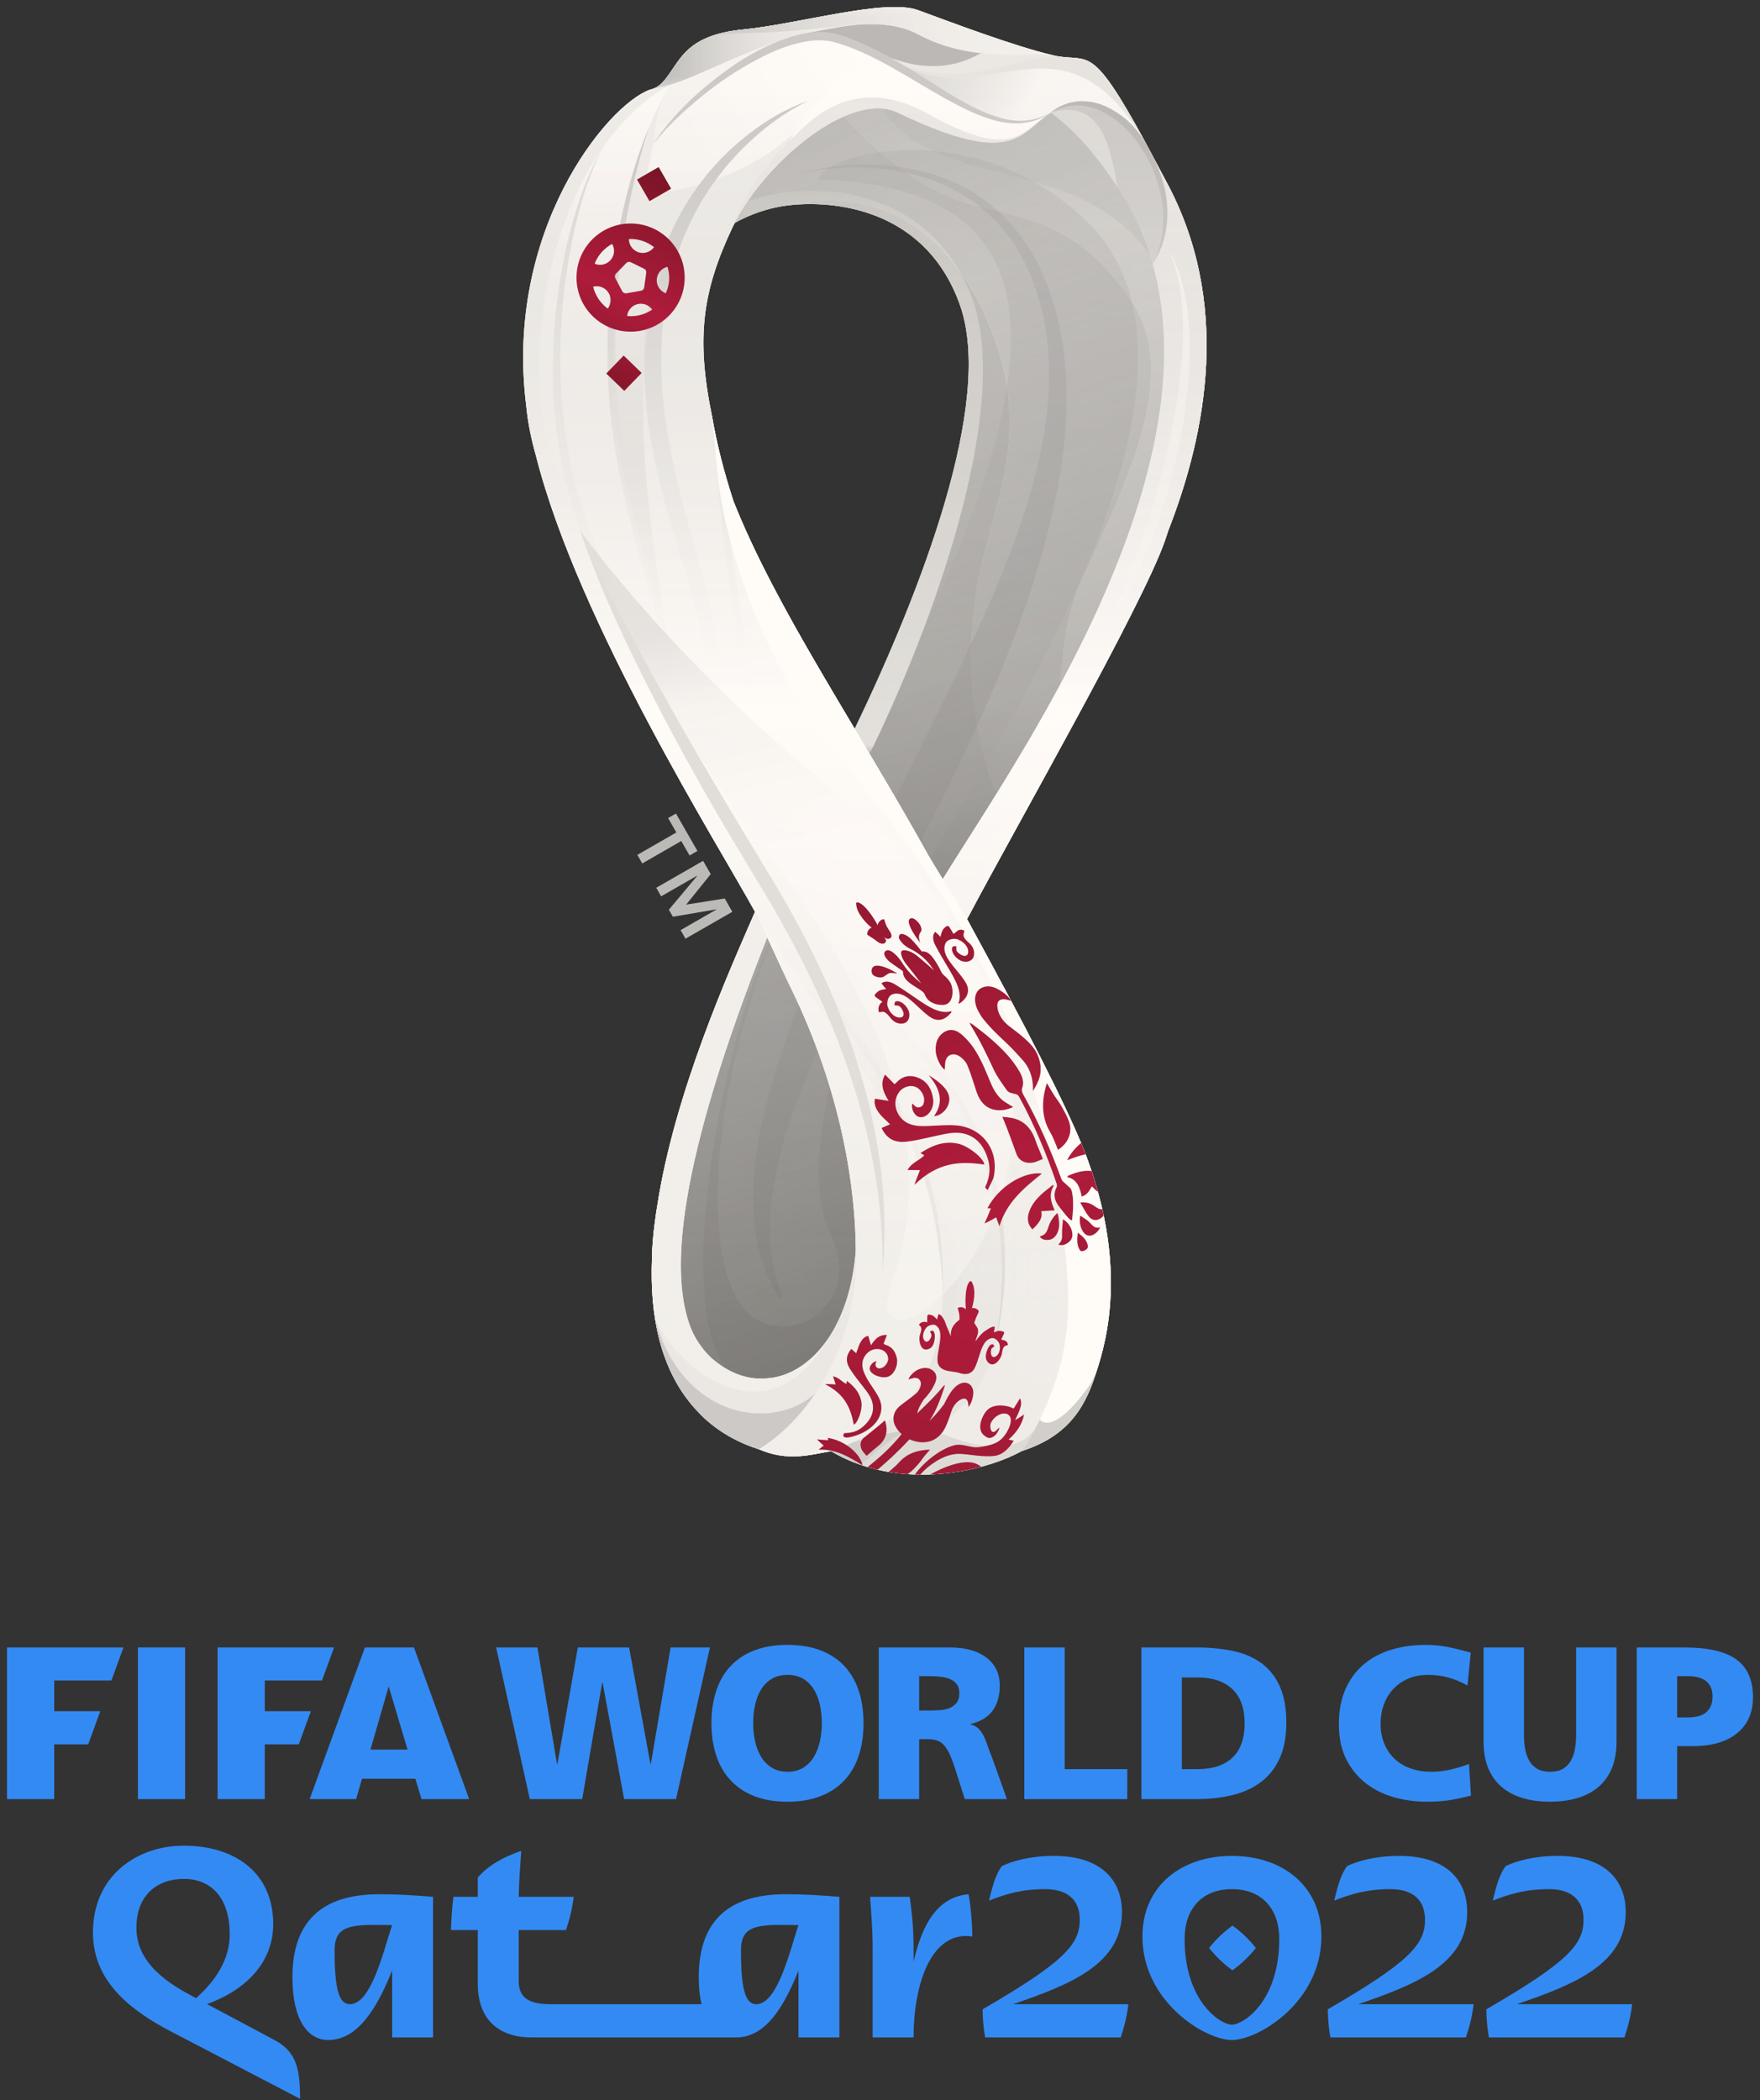 <svg width="150" height="179" viewBox="0 0 150 179" fill="none" xmlns="http://www.w3.org/2000/svg">
<rect x="0" y="0" width="150" height="179" fill="#333333" stroke="none"/>
<path d="M72.845 62.122C68.738 55.228 64.945 48.847 62.511 42.72C61.705 40.235 61.071 37.788 60.679 35.443C59.299 28.731 59.875 24.789 62.439 19.356C62.493 19.243 62.551 19.126 62.61 19.009C63.83 18.312 65.512 17.663 67.438 17.474C71.731 17.051 79.021 18.139 81.809 25.981C84.75 34.266 78.471 50.418 72.845 62.122ZM99.359 15.402C99.079 14.864 98.039 12.916 97.682 12.249C97.615 12.126 97.57 12.045 97.56 12.027C93.025 3.699 92.872 5.277 90.041 4.776C89.936 4.758 89.827 4.73 89.722 4.704C86.498 3.961 80.956 1.861 78.249 0.867C75.451 -0.157 68.089 2.046 63.336 2.514C62.128 2.63 61.191 2.853 60.443 3.144C58.258 3.992 57.714 5.433 56.812 6.614C56.285 7.306 55.916 7.515 55.427 7.63C55.417 7.632 55.404 7.632 55.398 7.635C51.701 8.96 42.966 19.735 44.853 34.603C44.989 36.062 45.295 37.483 45.688 38.875C49.3 53.144 61.385 72.28 64.352 77.711C62.166 82.744 57.499 93.077 56.01 102.809C55.949 103.138 55.589 105.375 55.566 107.252C55.368 112.199 56.295 116.725 59.164 119.976C59.182 119.996 59.727 120.58 59.751 120.607C61.219 122.053 62.948 122.971 64.688 123.523C67.152 124.584 69.026 123.991 70.839 123.683C71.647 124.174 72.494 124.552 73.355 124.847C78.539 126.639 84.339 125.201 87.056 123.683C90.7 122.499 92.362 120.36 93.402 117.043C94.451 113.919 96.057 107.545 92.422 98.111C90.791 94.037 87.507 87.661 82.448 78.393L82.415 78.339C86.471 70.663 97.331 51.672 99.265 46.122C99.37 45.829 99.461 45.546 99.551 45.263C102.835 36.861 104.979 25.747 99.359 15.402" fill="white"/>
<path d="M69.762 87.858C68.591 85.6 66.029 80.681 65.482 79.512C59.528 91.115 58.059 104 57.965 107.745C58.028 110.624 57.965 114.989 62.036 116.848C67.437 109.492 57.965 98.502 69.762 87.858Z" fill="#ACA9A6"/>
<path d="M83.432 49.163C84.825 42.245 88.298 36.346 83.888 26.731C80.256 18.815 74.003 15.983 67.436 17.475H67.438C71.734 17.052 79.026 18.137 81.81 25.982C84.751 34.267 78.472 50.419 72.846 62.123C72.717 62.398 72.577 62.672 72.445 62.946C75.181 67.693 77.418 71.779 80.09 76.604C80.09 76.604 83.689 70.794 85.184 68.163C82.118 61.059 82.563 53.472 83.432 49.163Z" fill="#ACA9A6"/>
<path d="M100.494 26.601C100.491 26.362 100.491 26.118 100.486 25.889V25.85C100.484 25.746 100.479 25.654 100.479 25.552C100.441 24.516 100.369 23.62 100.27 22.879C100.165 22.15 100.038 21.606 99.921 21.218C99.401 19.658 98.152 17.794 96.723 16.001C93.927 12.492 90.436 9.267 90.327 9.165C90.106 9.262 89.881 9.379 89.647 9.514C86.665 11.299 86.734 13.723 76.378 8.763C74.813 8.014 72.368 8.488 70.999 8.579C81.471 16.356 92.964 16.024 100.494 26.601Z" fill="#BCBAB7"/>
<path d="M92.46 55.874C92.86 55.269 93.222 54.708 93.547 54.197C93.934 53.563 94.301 52.914 94.648 52.257C94.806 51.959 94.96 51.658 95.109 51.355C99.361 42.797 100.553 32.811 100.493 26.6C95.164 11.117 79.627 18.022 74.65 8.369C74.568 8.374 70.842 8.591 70.763 8.599C71.006 8.911 71.258 9.217 71.523 9.523C73.496 11.776 78.117 16.347 83.087 17.513C88.06 18.681 92.229 19.405 96.425 25.655C100.621 31.909 96.158 40.721 92.229 49.374C90.662 52.825 90.505 56.294 90.276 59.717C90.915 58.834 91.053 57.807 91.811 56.789C92.032 56.489 92.247 56.183 92.46 55.874Z" fill="#CCC9C6"/>
<path d="M96.426 25.656C92.228 19.404 88.061 18.679 83.087 17.513C78.116 16.349 73.497 11.774 71.524 9.522C71.259 9.219 71.007 8.909 70.763 8.601C67.335 8.936 64.585 11.682 62.729 15.615C62.092 16.967 61.558 18.457 61.138 20.035C62.511 18.846 64.835 17.729 67.439 17.476C74.002 15.982 80.258 18.814 83.889 26.733C88.301 36.345 84.826 42.247 83.431 49.162C82.562 53.471 82.119 61.058 85.184 68.162C86.249 66.286 87.4 63.692 90.277 59.719C90.506 56.292 90.661 52.824 92.228 49.376C96.159 40.721 100.62 31.907 96.426 25.656Z" fill="#BBB8B5"/>
<mask id="mask0_414_1682" style="mask-type:alpha" maskUnits="userSpaceOnUse" x="37" y="-6" width="87" height="95">
<path d="M37.79 65.338L66.828 -5.312L123.852 18.126L94.814 88.776L37.79 65.338Z" fill="url(#paint0_linear_414_1682)"/>
</mask>
<g mask="url(#mask0_414_1682)">
<path d="M71.002 8.577C70.92 8.582 70.841 8.593 70.76 8.596C67.332 8.936 64.585 11.678 62.726 15.613C62.09 16.967 61.555 18.455 61.139 20.036C61.552 19.679 62.044 19.33 62.607 19.009C63.831 18.314 65.512 17.663 67.439 17.474C71.732 17.052 79.025 18.139 81.808 25.979C84.751 34.266 78.472 50.418 72.845 62.122C75.577 66.869 77.252 69.879 80.347 74.933C80.347 74.933 93.734 54.524 93.885 54.221C98.135 45.663 100.503 35.166 99.869 26.757C98.858 13.27 90.435 9.267 90.327 9.166C90.106 9.262 89.879 9.38 89.647 9.514C86.666 11.3 86.589 14.151 76.232 9.193C75.124 8.659 73.647 8.531 72.395 8.531C71.88 8.531 71.401 8.55 71.002 8.577" fill="url(#paint1_linear_414_1682)"/>
</g>
<path d="M66.672 78.299C62.037 84.764 54.921 119.316 65.266 118.105C81.506 115.831 68.825 82.706 66.672 78.299Z" fill="#9A9794"/>
<mask id="mask1_414_1682" style="mask-type:alpha" maskUnits="userSpaceOnUse" x="38" y="-5" width="86" height="95">
<path d="M96.169 -4.729L123.706 68.019L66.158 89.8L38.621 17.052L96.169 -4.729Z" fill="url(#paint2_linear_414_1682)"/>
</mask>
<g mask="url(#mask1_414_1682)">
<path d="M71.002 8.577C70.92 8.582 70.841 8.593 70.76 8.596C67.332 8.936 64.585 11.678 62.726 15.613C62.09 16.967 61.555 18.455 61.139 20.036C61.552 19.679 62.044 19.33 62.607 19.009C63.831 18.314 65.512 17.663 67.439 17.474C71.732 17.052 79.025 18.139 81.808 25.979C84.751 34.266 78.472 50.418 72.845 62.122C75.577 66.869 77.93 71.717 80.606 76.54C80.606 76.54 94.961 51.66 95.109 51.355C99.362 42.796 101.188 32.775 100.495 26.6C99.787 20.324 98.56 18.078 97.019 15.765C96.481 14.954 90.435 9.267 90.327 9.166C90.106 9.262 89.879 9.38 89.647 9.514C86.666 11.3 86.589 14.151 76.232 9.193C75.124 8.659 73.647 8.531 72.395 8.531C71.88 8.531 71.401 8.55 71.002 8.577" fill="url(#paint3_linear_414_1682)"/>
</g>
<g opacity="0.28">
<mask id="mask2_414_1682" style="mask-type:alpha" maskUnits="userSpaceOnUse" x="13" y="-12" width="140" height="148">
<path d="M152.211 35.927L94.715 135.159L13.627 88.178L71.123 -11.056L152.211 35.927Z" fill="url(#paint4_linear_414_1682)"/>
</mask>
<g mask="url(#mask2_414_1682)">
<path d="M77.512 12.783C73.097 12.829 69.868 14.266 69.762 15.292C90.386 15.967 92.041 30.396 71.88 66.856C64.236 80.68 61.199 93.39 61.161 101.928V102.249C61.185 107.632 62.425 111.299 64.457 112.454C65.153 112.849 65.899 113.035 66.637 113.047H66.764C69.953 113.002 72.906 109.653 70.836 105.373C68.261 100.051 70.436 89.072 77.024 77.079C83.611 65.081 106.637 32.1 92.459 18.701C87.745 14.245 82.31 12.827 77.942 12.783H77.512Z" fill="url(#paint5_linear_414_1682)"/>
</g>
</g>
<g opacity="0.33">
<path d="M67.932 14.851C69.093 14.473 70.305 14.264 71.517 14.137C72.734 14.007 73.962 13.986 75.184 14.067C77.63 14.23 80.082 14.828 82.273 16.016C84.468 17.192 86.329 18.982 87.671 21.098C88.333 22.162 88.877 23.295 89.328 24.462C89.743 25.638 90.099 26.834 90.346 28.059C91.352 32.973 90.891 38.061 89.87 42.904C88.832 47.765 87.233 52.475 85.368 57.026C83.517 61.59 81.359 65.995 79.168 70.35L75.833 76.84L72.563 83.321C70.458 87.656 68.424 92.019 67.018 96.561C66.662 97.696 66.369 98.842 66.139 100.003C65.892 101.155 65.716 102.326 65.653 103.499C65.51 105.845 65.77 108.238 66.712 110.471L66.429 110.621C65.058 108.548 64.383 106.016 64.228 103.504C64.059 100.984 64.364 98.461 64.869 96.016C65.355 93.561 66.104 91.183 66.913 88.844C67.721 86.503 68.67 84.224 69.648 81.968C73.6 72.967 78.252 64.419 82.377 55.711C83.395 53.527 84.406 51.345 85.3 49.12C86.211 46.901 87.046 44.653 87.719 42.362C89.076 37.798 89.845 32.986 89.148 28.273C88.995 27.097 88.676 25.945 88.333 24.81C87.951 23.689 87.48 22.598 86.899 21.567C85.712 19.522 84.027 17.764 81.969 16.55C79.918 15.328 77.557 14.643 75.158 14.388C73.956 14.261 72.742 14.233 71.532 14.31C70.323 14.391 69.113 14.549 67.94 14.879L67.932 14.851Z" fill="#797775"/>
</g>
<g opacity="0.55">
<mask id="mask3_414_1682" style="mask-type:alpha" maskUnits="userSpaceOnUse" x="55" y="77" width="23" height="43">
<path d="M55.752 77.392H77.107V119.153H55.752V77.392Z" fill="url(#paint6_linear_414_1682)"/>
</mask>
<g mask="url(#mask3_414_1682)">
<path d="M55.752 104.984C55.752 112.075 59.041 116.221 61.662 117.904C62.5 118.443 63.915 118.82 65.415 118.851H65.812C66.424 118.838 67.044 118.767 67.638 118.622C71.679 117.638 74.739 113.584 74.81 106.04V105.496C74.782 102.483 74.289 98.933 73.214 94.824C72.855 93.449 69.986 87.228 69.417 86.126C68.246 83.87 65.552 78.561 65.003 77.392C60.318 87.982 55.846 101.233 55.752 104.984" fill="url(#paint7_linear_414_1682)"/>
</g>
</g>
<g opacity="0.44">
<mask id="mask4_414_1682" style="mask-type:alpha" maskUnits="userSpaceOnUse" x="38" y="-8" width="88" height="98">
<path d="M65.973 89.535L38.784 13.94L98.506 -7.54L125.695 68.055L65.973 89.535Z" fill="url(#paint8_linear_414_1682)"/>
</mask>
<g mask="url(#mask4_414_1682)">
<path d="M62.726 15.613C62.09 16.967 61.558 18.455 61.139 20.036C61.548 19.679 62.046 19.33 62.609 19.009C63.831 18.314 65.512 17.663 67.436 17.474C71.732 17.052 79.022 18.139 81.81 25.979C84.751 34.266 78.472 50.418 72.845 62.122C75.577 66.869 78.106 71.271 80.776 76.094C80.776 76.094 94.961 51.66 95.109 51.355C99.362 42.797 103.341 26.757 96.724 16C94.373 12.178 90.999 9.311 90.886 9.211C90.445 9.277 89.879 9.38 89.647 9.514C86.666 11.3 87.702 12.751 77.148 8.229C76.285 7.859 75.376 7.694 74.454 7.694C69.58 7.694 64.289 12.307 62.726 15.613" fill="url(#paint9_linear_414_1682)"/>
</g>
</g>
<g opacity="0.44">
<mask id="mask5_414_1682" style="mask-type:alpha" maskUnits="userSpaceOnUse" x="20" y="-7" width="117" height="142">
<path d="M61.883 134.288L20.879 20.283L95.853 -6.682L136.857 107.321L61.883 134.288Z" fill="url(#paint10_linear_414_1682)"/>
</mask>
<g mask="url(#mask5_414_1682)">
<path d="M74.474 8.445C71.04 8.47 67.195 11.274 65.764 12.88C64.101 14.749 61.558 18.456 61.139 20.036C62.512 18.849 64.834 17.729 67.436 17.474C71.732 17.052 79.022 18.139 81.81 25.979C84.751 34.266 78.472 50.418 72.845 62.122C72.713 62.397 72.578 62.673 72.445 62.945C71.88 63.948 65.237 76.723 65.003 77.392C60.9 89.228 56.929 101.357 56.836 105.106C56.836 111.527 59.111 118.733 65.494 118.833H65.764C66.355 118.825 66.978 118.756 67.638 118.623C73.711 117.383 75.221 107.461 74.309 102.35C74.309 102.35 72.349 94.043 72.257 93.871C72.257 93.871 84.314 69.693 85.184 68.162C86.244 66.286 94.961 51.66 95.109 51.355C99.362 42.797 100.902 32.798 100.494 26.6C100.35 24.418 98.152 17.795 96.724 16C93.926 12.491 89.879 9.38 89.647 9.514C86.666 11.3 87.135 12.774 76.381 8.763C75.806 8.549 75.201 8.45 74.582 8.445H74.474Z" fill="url(#paint11_linear_414_1682)"/>
</g>
</g>
<mask id="mask6_414_1682" style="mask-type:alpha" maskUnits="userSpaceOnUse" x="62" y="16" width="24" height="49">
<path d="M85.984 64.221H62.609V16.234H85.984V64.221Z" fill="url(#paint12_linear_414_1682)"/>
</mask>
<g mask="url(#mask6_414_1682)">
<path d="M67.323 16.315C66.765 16.372 64.815 16.753 63.63 17.146L62.989 18.128L62.607 19.009C63.831 18.314 65.512 17.663 67.439 17.474C71.732 17.052 79.025 18.139 81.808 25.979C84.751 34.266 78.472 50.418 72.845 62.122C72.723 62.377 72.598 62.629 72.476 62.883C73.382 63.643 74.095 64.221 74.095 64.221C74.264 63.941 74.368 63.711 74.52 63.423C80.313 51.349 85.984 34.249 82.908 25.592C81.711 22.228 79.642 19.709 76.759 18.108C76.578 18.009 75.483 17.481 75.103 17.336C74.918 17.26 74.734 17.191 74.548 17.125C74.187 17 73.066 16.693 72.881 16.652C72.18 16.491 71.452 16.376 70.714 16.31C70.164 16.257 69.602 16.234 69.047 16.234C68.466 16.234 67.883 16.259 67.323 16.315" fill="url(#paint13_linear_414_1682)"/>
</g>
<path d="M80.349 74.933C79.897 74.177 79.629 73.762 79.627 73.76C79.458 73.474 79.298 73.202 79.133 72.927C72.889 61.7 66.165 51.923 62.51 42.721C61.704 40.236 61.071 37.788 60.677 35.446C59.299 28.731 59.875 24.788 62.439 19.358C64.904 14.131 72.359 7.608 76.53 9.606C85.524 13.912 86.722 11.834 88.89 10.065C88.958 10.014 89.127 9.889 89.197 9.825C89.244 9.788 89.519 9.611 89.565 9.578C113.146 27.703 87.868 62.736 80.349 74.933ZM65.961 117.409C65.34 117.506 64.746 117.522 64.178 117.463C63.237 117.338 62.296 116.969 61.395 116.348C60.133 115.479 59.197 114.194 58.714 112.74C57.25 108.355 57.556 99.63 65.388 79.875C66.203 81.65 66.971 83.32 67.308 84.005C71.84 93.175 72.928 101.587 72.933 106.609C72.444 112.931 69.398 116.765 65.961 117.409M99.359 15.402C99.079 14.865 98.041 12.919 97.682 12.249C97.615 12.123 97.57 12.043 97.56 12.025C93.025 3.699 92.872 5.28 90.038 4.779C89.938 4.761 89.827 4.73 89.722 4.705C86.498 3.964 80.953 1.861 78.246 0.87C75.451 -0.156 68.089 2.046 63.336 2.512C62.124 2.632 61.191 2.852 60.443 3.142C58.258 3.992 57.714 5.433 56.812 6.614C56.285 7.304 55.913 7.516 55.425 7.628C55.417 7.631 55.404 7.631 55.398 7.636C51.701 8.96 42.966 19.736 44.853 34.601C44.985 36.06 45.295 37.483 45.687 38.876C49.3 53.143 61.385 72.283 64.352 77.711C62.166 82.745 57.499 93.076 56.01 102.807C55.949 103.136 55.589 105.378 55.566 107.248V107.252C55.366 112.198 56.292 116.728 59.163 119.977C59.182 119.996 59.727 120.582 59.753 120.608C61.217 122.051 62.948 122.973 64.69 123.526C67.152 124.585 69.026 123.99 70.835 123.681C71.647 124.175 72.494 124.55 73.357 124.847C78.539 126.64 84.339 125.199 87.056 123.681C90.7 122.499 92.358 120.359 93.402 117.045C94.451 113.922 96.057 107.545 92.424 98.112C90.789 94.037 87.507 87.659 82.448 78.393L82.415 78.338C86.469 70.663 97.33 51.673 99.266 46.122C99.37 45.83 99.46 45.547 99.551 45.266C102.835 36.862 104.979 25.745 99.359 15.402" fill="#EFECE8"/>
<path d="M89.589 60.307C89.248 60.857 88.379 62.158 87.297 63.762C84.6 68.325 82.036 72.195 80.351 74.928C80.9 75.812 82.121 77.803 82.643 78.752C82.576 78.632 82.513 78.515 82.449 78.393L82.415 78.339C82.675 77.848 82.965 77.308 83.277 76.727C83.289 73.641 88.539 62.705 89.589 60.307Z" fill="#DAD7D3"/>
<path d="M78.212 2.908C76.221 1.841 73.68 1.926 71.258 2.35C70.518 2.48 68.751 2.819 68.751 2.819C68.751 2.819 72.323 3.697 75.175 4.704C77.013 5.408 80.096 6.598 83.811 4.639L83.88 4.479C82.167 4.296 80.104 3.922 78.212 2.908Z" fill="#BBB8B5"/>
<path d="M66.589 3.752C65.772 4.076 65.058 4.361 64.55 4.641C57.848 8.358 55.945 12.037 55.627 12.335C55.436 13.629 55.143 14.622 54.998 16.196C56.238 16.835 62.25 15.664 66.247 12.517C66.742 12.102 67.264 11.706 67.808 11.328C68.019 11.165 68.211 11.066 68.373 10.945C68.399 10.935 68.422 10.884 68.447 10.874C70.732 8.832 73.421 3.826 75.936 5.063C76.137 5.161 76.336 5.252 76.53 5.334C76.234 5.163 75.936 4.994 75.635 4.83C73.833 3.864 71.926 3.159 69.855 3.159C68.812 3.159 67.725 3.338 66.589 3.752Z" fill="url(#paint14_linear_414_1682)"/>
<path d="M56.679 7.905C56.381 8.648 56.134 9.364 55.966 10.283C55.849 10.914 55.737 11.602 55.628 12.338C59.854 7.095 64.112 4.852 64.554 4.643C65.048 4.399 66.404 3.469 67.007 3.27C62.423 4.513 59.864 6.382 57.125 7.21C57.003 7.321 56.75 7.731 56.679 7.905Z" fill="#F6F2EE"/>
<path d="M79.129 9.723C72.124 5.795 68.513 10.79 68.511 10.791C68.49 10.798 68.469 10.867 68.449 10.876C65.959 13.102 63.467 16.204 62.437 19.358C64.905 14.129 72.36 7.607 76.531 9.606C86.395 14.327 86.89 11.384 89.566 9.578C87.612 10.759 85.995 13.569 79.129 9.723Z" fill="#EBE7E3"/>
<path d="M88.877 9.926C84.279 11.849 81.175 8.08 76.532 5.336C76.336 5.251 76.138 5.163 75.937 5.061C72.711 3.454 67.282 11.976 67.295 11.969C68.332 11.205 72.125 5.796 79.13 9.723C85.994 13.57 87.016 11.385 88.882 10.07C88.976 10.006 89.567 9.578 89.567 9.578C89.567 9.578 88.971 9.853 88.882 9.922L88.877 9.926Z" fill="#FFFBF7"/>
<path d="M66.246 12.517C62.246 15.559 56.238 16.833 54.999 16.198C54.454 22.206 53.147 29.976 54.477 38.754C55.059 42.588 55.836 46.669 56.481 50.706C54.841 37.809 54.494 22.327 66.246 12.517Z" fill="#EFECE8"/>
<path d="M60.443 3.144C58.258 3.993 57.714 5.433 56.812 6.613C56.282 7.305 55.913 7.517 55.425 7.629C55.76 7.559 56.155 7.465 56.605 7.354C57.825 7.048 58.859 6.595 60.069 6.062C61.181 5.571 62.439 5.014 64.054 4.356C64.952 3.99 66.849 3.3 67.848 3.03C68.861 2.755 71.493 2.307 71.636 2.279C71.636 2.279 72.647 2.149 72.975 2.1C72.881 2.106 61.84 2.737 60.443 3.144Z" fill="#EFECE8"/>
<mask id="mask7_414_1682" style="mask-type:alpha" maskUnits="userSpaceOnUse" x="55" y="2" width="18" height="6">
<path d="M55.428 2.1H72.974V7.628H55.428V2.1Z" fill="url(#paint15_linear_414_1682)"/>
</mask>
<g mask="url(#mask7_414_1682)">
<path d="M72.698 2.117C72.465 2.133 61.838 2.738 60.444 3.144C58.26 3.994 57.715 5.435 56.812 6.612C56.282 7.306 55.913 7.518 55.428 7.63C55.76 7.559 56.156 7.467 56.602 7.354C57.824 7.049 58.859 6.594 60.07 6.059C61.18 5.57 62.439 5.017 64.056 4.356C64.951 3.991 66.848 3.298 67.846 3.028C68.862 2.756 71.391 2.316 71.635 2.282C71.971 2.234 72.647 2.148 72.975 2.102C72.881 2.105 72.789 2.109 72.698 2.117" fill="url(#paint16_linear_414_1682)"/>
</g>
<path d="M88.609 120.98C88.5 121.209 88.414 121.408 88.302 121.605C87.918 122.358 87.502 123.056 87.056 123.682C90.721 122.49 92.361 120.393 93.402 117.042C89.519 121.12 88.609 120.98 88.609 120.98Z" fill="#D2CFCB"/>
<path d="M80.09 122.098C77.171 120.818 74.824 123.328 73.357 124.849C78.541 126.639 84.339 125.2 87.057 123.68C87.5 123.056 87.919 122.36 88.302 121.607C86.769 124.156 82.914 123.336 80.09 122.098Z" fill="#DEDBD7"/>
<path d="M71.117 117.75C72.596 114.839 73.38 109.565 72.933 106.61C72.438 112.912 69.391 116.764 65.963 117.408C65.342 117.507 64.744 117.522 64.18 117.462C63.237 117.337 62.297 116.97 61.393 116.349C61.243 116.245 61.1 116.133 60.959 116.02C58.342 115.241 56.236 113.024 55.617 110.311C55.612 110.283 55.6 110.259 55.595 110.233C55.621 110.674 55.663 111.114 55.715 111.547L55.725 111.641C55.887 112.952 56.158 114.21 56.563 115.394C59.447 120.616 67.745 124.39 71.117 117.75Z" fill="#EBE7E3"/>
<path d="M65.961 117.408C65.341 117.507 64.746 117.522 64.178 117.462C63.239 117.337 62.296 116.97 61.395 116.349C60.705 115.872 60.111 115.272 59.633 114.584C57.267 112.134 55.962 107.763 55.753 104.796L55.745 104.687V104.689V104.687V104.692C55.656 105.479 55.575 106.403 55.566 107.251V107.254C55.493 109.051 55.571 110.792 55.834 112.438C55.844 112.468 55.849 112.499 55.854 112.534C58.474 117.515 65.744 122.483 70.584 114.093C69.326 115.949 67.692 117.084 65.961 117.408Z" fill="#F2EFEA"/>
<path d="M97.561 12.025C93.026 3.698 92.873 5.277 90.039 4.778C86.202 4.984 81.914 7.662 76.531 5.336C84.108 9.872 90.489 0.088 97.665 12.218C97.67 12.228 97.754 12.386 97.761 12.396C97.729 12.342 97.706 12.292 97.68 12.249C97.616 12.124 97.571 12.044 97.561 12.025Z" fill="#E7E4E0"/>
<mask id="mask8_414_1682" style="mask-type:alpha" maskUnits="userSpaceOnUse" x="73" y="-4" width="28" height="26">
<path d="M92.873 21.113L73.444 10.573L81.341 -3.983L100.769 6.558L92.873 21.113Z" fill="url(#paint17_linear_414_1682)"/>
</mask>
<g mask="url(#mask8_414_1682)">
<path d="M89.566 9.576C89.609 9.55 89.656 9.522 89.701 9.494C91.402 8.374 94.722 7.783 97.683 12.247C93.334 4.883 89.281 5.56 85.077 6.24C82.332 6.685 79.522 7.128 76.53 5.334C80.744 8.05 85.536 12.076 89.566 9.576" fill="url(#paint18_linear_414_1682)"/>
</g>
<path d="M64.69 123.525C66.595 122.334 68.221 120.669 69.513 118.737C65.912 122.047 58.115 120.974 55.824 112.376C56.284 115.283 57.324 117.893 59.164 119.976C59.182 119.997 59.727 120.582 59.753 120.607C61.217 122.052 62.948 122.971 64.69 123.525Z" fill="#CCC9C6"/>
<path d="M78.247 0.869C75.451 -0.157 68.091 2.048 63.336 2.512C62.126 2.631 61.189 2.855 60.445 3.143C63.256 2.532 63.45 3.139 71.685 2.219C71.726 2.212 72.766 2.112 73.031 2.097C74.882 1.977 76.706 2.102 78.211 2.909C80.103 3.922 81.888 4.35 83.603 4.534C85.735 4.761 87.757 4.607 89.72 4.706C86.499 3.963 80.955 1.86 78.247 0.869Z" fill="#F2EFEA"/>
<mask id="mask9_414_1682" style="mask-type:alpha" maskUnits="userSpaceOnUse" x="60" y="0" width="30" height="5">
<path d="M60.444 0.6H89.722V4.704H60.444V0.6Z" fill="url(#paint19_linear_414_1682)"/>
</mask>
<g mask="url(#mask9_414_1682)">
<path d="M76.086 0.602C72.619 0.654 67.144 2.14 63.337 2.513C62.125 2.63 61.19 2.854 60.444 3.144C63.286 2.574 63.572 3.138 71.687 2.219C71.725 2.212 72.768 2.112 73.028 2.095C74.882 1.977 76.703 2.102 78.21 2.907C80.102 3.923 81.889 4.348 83.601 4.531C84.888 4.671 86.131 4.671 87.349 4.667C88.151 4.667 88.94 4.667 89.722 4.704C86.496 3.963 80.954 1.863 78.25 0.868C77.769 0.694 77.161 0.613 76.451 0.602H76.086Z" fill="url(#paint20_linear_414_1682)"/>
</g>
<path d="M83.601 4.533L83.377 4.646C80.308 6.303 77.472 5.534 75.636 4.831C75.936 4.992 76.237 5.16 76.53 5.338C81.913 7.663 86.201 4.982 90.038 4.776C89.938 4.758 89.827 4.73 89.722 4.704C87.759 4.605 85.737 4.762 83.601 4.533Z" fill="#EBE7E3"/>
<path d="M89.589 98.501C86.103 83.119 78.518 73.104 71.838 64.898C66.166 57.939 63.082 50.433 61.663 43.642C61.803 45.2 61.931 46.834 62.036 48.497C63.329 57.931 66.846 69.137 77.194 81.817C86.597 93.335 88.588 94.906 89.589 98.501Z" fill="#FFFBF7"/>
<path d="M97.856 12.574C97.856 12.578 97.965 12.826 97.965 12.826C97.992 12.886 98.617 14.363 98.64 14.42C100.387 18.521 98.581 21.898 98.235 22.48C100.756 31.4 98.113 41.606 94.02 50.884C92.236 54.948 92.302 58.59 91.785 61.159C91.79 61.146 91.798 61.133 91.803 61.123C95.204 54.834 98.313 48.853 99.266 46.123C99.37 45.83 99.46 45.547 99.551 45.264C102.833 36.862 104.979 25.747 99.36 15.403C99.115 14.936 98.301 13.408 97.856 12.574Z" fill="#EBE7E3"/>
<path d="M89.567 9.578C92.05 11.489 93.774 13.741 95.253 15.979C94.75 12.43 93.855 8.908 90.886 9.209C90.512 9.251 90.164 9.318 89.809 9.466C89.797 9.47 89.766 9.422 89.567 9.578Z" fill="#DEDBD7"/>
<path d="M98.717 14.345C98.694 14.287 96.952 11.759 95.96 10.75C94.87 9.569 93.29 8.866 91.906 8.902C90.632 8.935 90.131 9.276 89.736 9.471C89.673 9.499 89.601 9.556 89.568 9.579C93.816 8.359 94.627 12.468 95.254 15.977C96.619 18.043 97.599 20.224 98.236 22.49C98.478 22.035 100.285 18.381 98.717 14.345Z" fill="#CCC9C6"/>
<path d="M73.356 124.848C75.203 123.339 76.722 121.694 78.667 121.758C77.267 121.699 72.046 122.82 70.835 123.682C71.649 124.172 72.495 124.551 73.356 124.848Z" fill="#D2CFCB"/>
<path d="M91.203 108.937C91.148 107.501 90.987 106.08 90.722 104.707C90.193 101.97 89.233 99.422 87.756 97.338C82.31 89.657 69.258 75.497 65.873 64.466C66.856 71.38 65.18 79.695 67.949 83.778C68.891 84.992 69.802 86.189 70.671 87.362C77.314 95.289 85.046 99.887 84.802 111.132C84.672 117.09 82.668 119.216 79.738 121.963C79.852 122.001 79.969 122.045 80.091 122.098C82.918 123.329 86.77 124.154 88.301 121.607C90.279 117.739 91.405 114.157 91.203 108.937Z" fill="#EFECE8"/>
<path d="M85.31 112.085C87.067 97.622 78.717 89.874 70.762 80.758C69.841 79.734 67.183 78.568 68.226 80.969C72.716 88.028 75.712 94.877 76.423 97.726C80.617 114.541 76.01 119.86 70.837 123.683C72.046 122.82 77.269 121.699 78.666 121.76C79.008 121.77 79.364 121.834 79.738 121.962C82.121 119.726 83.782 118.55 84.721 114.99C84.854 114.496 84.973 113.946 85.093 113.339C85.17 112.947 85.256 112.532 85.31 112.085Z" fill="#E7E4E0"/>
<path d="M79.175 101.515C77.234 93.739 72.631 81.601 64.463 71.003C64.338 71.382 63.617 73.669 63.019 75.37C63.563 76.307 64.017 77.097 64.351 77.71C64.771 78.523 65.041 79.088 65.387 79.876C66.202 81.651 66.971 83.32 67.307 84.005C71.841 93.176 72.927 101.586 72.933 106.61C73.27 112.907 70.118 120.133 64.689 123.524C67.153 124.586 69.026 123.991 70.838 123.682C75.258 122.073 83.369 118.331 79.175 101.515Z" fill="#F2EFEA"/>
<mask id="mask10_414_1682" style="mask-type:alpha" maskUnits="userSpaceOnUse" x="41" y="6" width="21" height="58">
<path d="M61.728 7.396L58.489 63.533L41.557 62.556L44.795 6.42L61.728 7.396Z" fill="url(#paint21_linear_414_1682)"/>
</mask>
<g mask="url(#mask10_414_1682)">
<path d="M51.584 12.298C46.104 19.789 44.749 31.936 46.939 38.383C49.736 46.624 50.988 50.7 57.899 61.727C58.535 62.739 54.318 45.883 53.396 41.783C52.552 38.032 49.993 22.704 55.405 10.622C55.907 9.501 56.48 8.266 57.125 7.212C54.953 8.351 53.109 10.217 51.584 12.298" fill="url(#paint22_linear_414_1682)"/>
</g>
<path d="M68.88 8.6C66.367 9.81 64.195 11.608 62.367 13.645C60.535 15.689 59.114 18.063 58.119 20.594C56.136 25.684 55.985 31.311 56.852 36.699C57.669 42.127 59.629 47.373 60.745 52.905C61.312 55.661 61.628 58.495 61.538 61.316C61.44 64.135 60.945 66.932 60.078 69.584C60.62 66.846 60.907 64.073 60.795 61.316C60.712 58.56 60.246 55.838 59.596 53.158C58.929 50.482 58.114 47.83 57.312 45.152C56.535 42.468 55.809 39.737 55.367 36.933C54.942 34.132 54.773 31.275 55.002 28.43C55.138 27.01 55.334 25.594 55.683 24.207C56.014 22.819 56.457 21.451 57.042 20.148C58.181 17.526 59.817 15.13 61.839 13.141C63.871 11.18 66.231 9.51 68.88 8.6Z" fill="#CCC9C6"/>
<path d="M63.184 75.151C63.743 73.664 64.1 72.119 64.27 70.552C64.406 68.981 64.441 67.403 64.324 65.827C64.158 62.673 63.675 59.538 63.203 56.403C62.746 53.264 62.219 50.132 61.796 46.985C61.35 43.842 61.202 40.686 60.9 37.525L63.769 56.317C64.242 59.458 64.681 62.614 64.788 65.807C64.851 67.403 64.757 69.004 64.566 70.588C64.296 72.165 63.869 73.715 63.184 75.151Z" fill="#CCC9C6"/>
<path d="M55.294 10.875C54.681 12.874 54.128 14.888 53.723 16.93C53.288 18.969 52.968 21.027 52.767 23.095C52.351 27.23 52.351 31.406 52.781 35.536C53.184 39.671 54.149 43.73 55.18 47.772C55.689 49.797 56.24 51.813 56.703 53.858C57.136 55.901 57.55 57.981 57.487 60.081C57.392 57.988 56.914 55.951 56.369 53.938C55.829 51.925 55.226 49.925 54.65 47.916C53.484 43.902 52.534 39.795 52.063 35.612C51.847 33.519 51.753 31.416 51.779 29.315C51.807 27.214 51.916 25.113 52.191 23.031C52.465 20.946 52.856 18.883 53.36 16.848C53.889 14.82 54.518 12.82 55.294 10.875Z" fill="#CCC9C6"/>
<path d="M51.377 12.596C50.459 14.333 49.836 16.204 49.329 18.094C48.827 19.986 48.476 21.915 48.197 23.848C47.674 27.723 47.613 31.654 48.016 35.528C48.418 39.403 49.345 43.227 50.895 46.788C51.687 48.554 52.581 50.316 53.462 52.051C54.328 53.802 55.328 55.483 56.26 57.225C55.634 56.461 55.043 55.676 54.468 54.871C53.91 54.06 53.368 53.23 52.859 52.384C52.364 51.528 51.886 50.663 51.442 49.784C50.99 48.914 50.562 48.015 50.167 47.101C48.608 43.446 47.699 39.536 47.32 35.599C46.928 31.655 47.142 27.677 47.746 23.78C48.061 21.834 48.496 19.902 49.077 18.02C49.66 16.141 50.358 14.277 51.377 12.596Z" fill="#DEDBD7"/>
<path d="M55.627 12.337C57.423 9.607 59.905 7.374 62.604 5.517C63.964 4.595 65.433 3.816 67.009 3.269C67.577 3.08 68.153 2.915 68.753 2.819C68.987 2.78 69.234 2.76 69.472 2.744C69.901 2.724 70.334 2.716 70.765 2.788C71.203 2.841 71.621 2.981 72.005 3.112C75.145 4.231 77.866 6.108 80.618 7.802C81.996 8.647 83.402 9.459 84.929 9.945C85.686 10.188 86.483 10.338 87.28 10.284C88.077 10.235 88.866 9.994 89.567 9.579C88.907 10.057 88.122 10.373 87.298 10.473C86.473 10.584 85.635 10.478 84.833 10.277C83.226 9.851 81.765 9.064 80.339 8.275C77.5 6.676 74.808 4.807 71.771 3.793C71.384 3.671 71.029 3.549 70.658 3.496C70.288 3.429 69.901 3.432 69.515 3.442C68.745 3.485 67.969 3.661 67.218 3.901C65.707 4.39 64.285 5.161 62.912 5.996C61.542 6.841 60.244 7.811 59.024 8.869C57.789 9.913 56.636 11.061 55.627 12.337Z" fill="#CCC9C6"/>
<path d="M89.567 9.578C90.215 9.046 91.045 8.694 91.921 8.633C92.793 8.57 93.683 8.776 94.462 9.173C95.847 9.875 96.871 10.871 97.678 12.249C97.701 12.289 97.787 12.444 97.863 12.588C97.912 12.681 97.958 12.771 97.985 12.821C98.854 14.43 99.412 15.987 99.48 17.697C99.567 19.399 99.18 21.096 98.238 22.492C98.986 21.035 99.248 19.357 99.099 17.723C98.936 16.088 98.4 14.5 97.568 13.091C96.746 11.686 95.617 10.438 94.215 9.646C93.514 9.257 92.733 9.018 91.931 8.994C91.126 8.971 90.309 9.177 89.567 9.578Z" fill="#BBB8B5"/>
<path d="M65.021 70.669C65.797 74.277 66.995 77.778 68.683 81.034C69.508 82.672 70.445 84.25 71.476 85.765L73.054 88.032L73.841 89.178C74.101 89.56 74.335 89.965 74.584 90.354C75.583 91.917 76.436 93.565 77.249 95.235C78.017 96.924 78.674 98.665 79.186 100.452C79.675 102.24 80.039 104.065 80.202 105.911C80.38 107.755 80.408 108.532 80.34 110.372C80.296 108.529 80.214 107.758 79.957 105.939C79.715 104.116 79.336 102.316 78.801 100.564C78.256 98.812 77.549 97.115 76.792 95.449C75.975 93.809 75.12 92.184 74.116 90.645C73.867 90.26 73.63 89.867 73.373 89.488L72.584 88.358C72.066 87.607 71.522 86.85 71.012 86.079C69.986 84.533 69.052 82.922 68.237 81.257C66.617 77.916 65.52 74.326 65.021 70.669Z" fill="#CCC9C6"/>
<path d="M63.995 60.726C64.274 63.218 64.924 65.65 65.67 68.036C66.419 70.421 67.319 72.759 68.373 75.02C70.487 79.54 73.186 83.815 76.677 87.367C77.555 88.235 78.472 89.137 79.292 90.096C80.117 91.056 80.868 92.078 81.555 93.144C82.925 95.271 83.974 97.608 84.652 100.045C85.792 104.136 85.941 108.455 85.233 112.608C85.095 113.407 84.922 114.204 84.721 114.991C85.212 112.529 85.456 110.028 85.368 107.533C85.302 105.04 84.929 102.555 84.212 100.175C83.488 97.799 82.472 95.508 81.107 93.432C80.427 92.396 79.681 91.398 78.865 90.465C78.05 89.519 77.161 88.678 76.267 87.767C72.758 84.126 70.013 79.802 67.977 75.204C66.963 72.901 66.098 70.529 65.405 68.114C65.064 66.903 64.766 65.685 64.514 64.453C64.267 63.223 64.053 61.98 63.995 60.726Z" fill="#D2CFCB"/>
<path d="M93.882 54.222C95.188 51.686 96.26 49.056 97.198 46.389C98.139 43.723 98.918 41.001 99.545 38.246C100.163 35.492 100.599 32.696 100.773 29.88C100.843 28.474 100.846 27.056 100.693 25.658L100.584 24.604L100.365 23.569L100.26 23.048C100.215 22.875 100.143 22.714 100.09 22.546L99.751 21.533C101.085 24.079 101.406 27.046 101.399 29.897C101.399 31.334 101.297 32.769 101.113 34.195C100.94 35.618 100.696 37.032 100.383 38.434C99.779 41.236 98.933 43.983 97.877 46.646C96.813 49.3 95.509 51.876 93.882 54.222Z" fill="#FFFBF7"/>
<mask id="mask11_414_1682" style="mask-type:alpha" maskUnits="userSpaceOnUse" x="62" y="52" width="34" height="70">
<path d="M62.434 52.459H95.591V121.008H62.434V52.459Z" fill="url(#paint23_linear_414_1682)"/>
</mask>
<g mask="url(#mask11_414_1682)">
<path d="M62.802 53.211C62.701 52.729 62.639 52.459 62.639 52.459C62.639 52.459 62.693 52.725 62.802 53.211ZM62.433 74.359C62.705 74.826 62.927 75.193 63.161 75.612C63.269 75.806 63.389 76.008 63.5 76.201C72.778 92.42 87.321 104.251 79.149 117.056C78.419 118.201 77.673 119.375 76.395 120.516C77.873 119.299 79.028 119.444 80.061 119.592C81.148 119.747 82.103 119.904 83.163 118.463C83.463 118.056 83.863 117.399 84.206 116.549C84.39 116.103 84.555 115.611 84.721 114.99C84.721 114.99 89.18 121.009 93.538 116.637C95.005 111.752 95.59 104.395 89.077 96.4C81.666 87.303 77.047 86.384 71.062 76.132C66.327 68.027 63.49 56.276 62.802 53.211C63.497 56.526 66.003 69.851 62.433 74.359" fill="url(#paint24_linear_414_1682)"/>
</g>
<mask id="mask12_414_1682" style="mask-type:alpha" maskUnits="userSpaceOnUse" x="46" y="7" width="26" height="50">
<path d="M49.285 56.564L46.754 8.728L68.827 7.561L71.358 55.395L49.285 56.564Z" fill="url(#paint25_linear_414_1682)"/>
</mask>
<g mask="url(#mask12_414_1682)">
<path d="M53.764 16.023C52.432 21.892 51.596 30.49 52.931 39.268C53.513 43.107 56.355 51.487 56.999 55.526C55.363 42.631 49.229 17.955 68.881 8.597C64.201 9.757 55.003 16.656 53.764 16.023" fill="url(#paint26_linear_414_1682)"/>
</g>
<mask id="mask13_414_1682" style="mask-type:alpha" maskUnits="userSpaceOnUse" x="42" y="0" width="66" height="127">
<path d="M107.826 126.639H42.967V0.6H107.826V126.639Z" fill="url(#paint27_linear_414_1682)"/>
</mask>
<g mask="url(#mask13_414_1682)">
<path d="M76.086 0.602C72.619 0.654 67.144 2.14 63.337 2.514C62.125 2.63 61.19 2.854 60.444 3.144C58.26 3.994 57.715 5.435 56.812 6.612C56.282 7.306 55.913 7.518 55.428 7.63C55.416 7.632 55.405 7.632 55.396 7.637C51.699 8.962 42.967 19.738 44.852 34.603C44.987 36.062 45.295 37.483 45.689 38.875C49.297 53.144 61.386 72.28 64.353 77.711C62.166 82.744 57.499 93.077 56.011 102.807C55.948 103.138 55.589 105.375 55.566 107.247C55.365 112.2 56.294 116.725 59.166 119.976C59.182 119.997 59.727 120.584 59.752 120.608C61.216 122.053 62.948 122.971 64.687 123.525H64.689C67.152 124.582 69.03 123.991 70.836 123.683C71.648 124.174 72.494 124.552 73.356 124.847C78.539 126.639 84.338 125.201 87.056 123.683C90.701 122.499 92.362 120.357 93.403 117.043C94.452 113.921 96.057 107.545 92.425 98.112C90.788 94.037 87.507 87.661 82.445 78.395L82.414 78.339C86.468 70.663 97.33 51.675 99.265 46.122C99.369 45.829 99.461 45.546 99.552 45.263C102.834 36.861 104.979 25.744 99.359 15.404C99.079 14.862 98.042 12.921 97.683 12.247C97.617 12.126 97.572 12.045 97.561 12.027C93.026 3.698 92.873 5.277 90.038 4.776C89.936 4.761 89.828 4.73 89.722 4.704C86.496 3.963 80.954 1.863 78.25 0.869C77.769 0.694 77.161 0.613 76.451 0.602H76.086ZM79.626 73.759C79.458 73.473 79.297 73.203 79.134 72.926C72.889 61.702 66.166 51.924 62.512 42.723C61.703 40.237 61.071 37.788 60.677 35.445C59.299 28.733 59.874 24.787 62.439 19.36C64.904 14.131 72.359 7.609 76.53 9.604C81.117 11.801 83.639 12.32 85.304 12.117C86.903 11.92 87.697 11.049 88.759 10.179C88.98 9.986 89.52 9.613 89.566 9.576C92.057 11.495 93.775 13.734 95.257 15.974C107.825 34.959 87.076 64.024 80.347 74.933C79.895 74.176 79.629 73.761 79.626 73.759ZM64.177 117.462C63.236 117.338 62.296 116.968 61.392 116.35C60.134 115.479 59.195 114.193 58.711 112.742C57.251 108.352 57.557 99.629 65.387 79.877C66.205 81.649 66.975 83.32 67.307 84.005C71.839 93.176 72.927 101.585 72.934 106.611C72.445 112.93 69.397 116.765 65.96 117.409C65.583 117.468 65.214 117.496 64.853 117.496C64.625 117.496 64.399 117.483 64.177 117.462" fill="url(#paint28_linear_414_1682)"/>
</g>
<mask id="mask14_414_1682" style="mask-type:alpha" maskUnits="userSpaceOnUse" x="42" y="0" width="66" height="126">
<path d="M107.826 125.692H42.967V0.6H107.826V125.692Z" fill="url(#paint29_linear_414_1682)"/>
</mask>
<g mask="url(#mask14_414_1682)">
<path d="M76.26 0.6C72.805 0.603 67.207 2.133 63.337 2.513C62.125 2.63 61.19 2.854 60.444 3.144C58.26 3.994 57.715 5.435 56.812 6.612C56.282 7.305 55.913 7.518 55.428 7.63C55.416 7.631 55.405 7.631 55.396 7.636C51.699 8.962 42.967 19.738 44.852 34.603C44.987 36.062 45.295 37.483 45.689 38.875C49.297 53.144 61.386 72.28 64.353 77.711C62.166 82.744 57.499 93.077 56.011 102.807C55.948 103.138 55.589 105.374 55.566 107.25C55.365 112.2 56.294 116.725 59.166 119.976C59.182 119.997 59.727 120.584 59.752 120.608C61.216 122.053 62.948 122.971 64.687 123.525H64.689C67.152 124.582 69.03 123.991 70.836 123.683C71.648 124.173 72.494 124.552 73.356 124.847C75.116 125.455 76.945 125.69 78.702 125.68C82.119 125.656 85.263 124.684 87.056 123.683C90.701 122.499 92.362 120.356 93.403 117.043C94.452 113.921 96.057 107.545 92.425 98.112C90.788 94.037 87.507 87.661 82.445 78.394L82.414 78.338C86.468 70.663 97.33 51.675 99.265 46.122C99.369 45.829 99.461 45.546 99.552 45.262C102.834 36.861 104.979 25.744 99.359 15.404C99.079 14.866 98.042 12.921 97.683 12.247C97.617 12.125 97.572 12.045 97.561 12.027C93.026 3.697 92.873 5.277 90.038 4.776C89.936 4.761 89.828 4.73 89.722 4.704C86.496 3.963 80.954 1.863 78.25 0.868C77.736 0.681 77.069 0.6 76.295 0.6H76.26ZM79.626 73.759C79.458 73.472 79.297 73.202 79.134 72.926C72.889 61.702 66.166 51.923 62.512 42.723C61.703 40.237 61.071 37.788 60.677 35.445C59.299 28.733 59.874 24.787 62.439 19.36C64.904 14.131 72.359 7.608 76.53 9.604C81.117 11.801 83.639 12.32 85.304 12.117C86.903 11.92 87.697 11.048 88.759 10.179C88.98 9.986 89.52 9.612 89.566 9.576C92.057 11.495 93.775 13.734 95.257 15.974C107.825 34.959 87.076 64.024 80.347 74.933C79.895 74.176 79.629 73.761 79.626 73.759ZM64.177 117.461C63.236 117.338 62.296 116.967 61.392 116.35C60.134 115.479 59.195 114.193 58.711 112.742C57.251 108.352 57.557 99.629 65.387 79.877C66.205 81.648 66.975 83.32 67.307 84.005C71.839 93.175 72.927 101.585 72.934 106.611C72.445 112.93 69.397 116.765 65.96 117.409C65.583 117.468 65.214 117.496 64.853 117.496C64.625 117.496 64.399 117.483 64.177 117.461" fill="url(#paint30_linear_414_1682)"/>
</g>
<path d="M75.213 108.425C75.33 102.645 74.237 96.944 72.425 91.523C70.604 86.092 68.055 80.933 65.106 76.024C63.64 73.557 62.11 71.089 60.676 68.587C59.242 66.079 57.834 63.56 56.496 60.998C53.822 55.881 51.308 50.661 49.42 45.197C50.588 47.839 51.835 50.426 53.19 52.97C54.516 55.524 55.899 58.047 57.312 60.556C60.131 65.579 63.1 70.494 66.1 75.429C69.061 80.411 71.6 85.682 73.272 91.254C74.113 94.034 74.739 96.881 75.088 99.761C75.426 102.64 75.488 105.555 75.213 108.425Z" fill="#E1DEDA"/>
<g opacity="0.43">
<path d="M53.188 52.969C54.514 55.522 55.9 58.048 57.31 60.556C57.891 61.59 58.477 62.621 59.072 63.648C60.775 66.36 62.68 69.153 64.769 71.862C74.355 84.302 80.379 96.973 76.036 109.202C75.248 111.428 75.644 112.472 76.644 112.515H76.776C79.532 112.403 86.259 105.46 86.368 95.008V94.498C86.294 87.318 83.084 78.541 73.415 69.209C58.383 57.792 49.422 45.2 49.422 45.2C50.588 47.84 51.833 50.427 53.188 52.969" fill="url(#paint31_linear_414_1682)"/>
</g>
<path d="M65.387 79.876C65.041 79.088 64.771 78.524 64.351 77.71C62.166 82.744 57.499 93.078 56.009 102.808C55.95 103.137 55.589 105.379 55.566 107.252C55.599 107.587 55.648 107.901 55.713 108.189C57.027 113.861 59.072 114.826 59.923 114.971C59.391 114.312 58.983 113.556 58.713 112.741C57.251 108.354 57.555 99.628 65.387 79.876Z" fill="#F2EFEA"/>
<path d="M92.425 98.111C90.789 94.039 87.509 87.661 82.447 78.391L82.416 78.34C82.416 78.34 79.135 72.927 79.132 72.926C72.889 61.702 66.168 51.925 62.51 42.72C61.705 40.237 61.069 37.788 60.677 35.445C60.674 35.435 60.674 35.427 60.672 35.417C60.669 35.4 60.667 35.387 60.663 35.374C61.018 37.653 60.926 40.013 61.66 43.644C63.083 50.435 66.168 57.939 71.836 64.9C78.52 73.102 86.105 83.121 89.591 98.501C90.038 100.479 90.709 104.889 90.974 108.979C91.293 113.911 90.371 117.355 88.611 120.986C88.654 121.046 89.712 122.456 92.78 118.173C93.027 117.799 93.223 117.42 93.403 117.043C94.452 113.921 96.059 107.547 92.425 98.111Z" fill="#FFFBF7"/>
<path d="M49.134 23.661C49.134 26.207 51.197 28.267 53.743 28.267C56.291 28.267 58.354 26.207 58.354 23.661C58.354 21.115 56.291 19.05 53.743 19.05C51.197 19.05 49.134 21.115 49.134 23.661ZM54.359 21.48C53.893 21.301 53.6 20.856 53.596 20.382C53.644 20.379 53.692 20.369 53.743 20.369C54.499 20.369 55.187 20.631 55.742 21.062C55.52 21.373 55.158 21.558 54.781 21.558C54.639 21.558 54.497 21.533 54.359 21.48M50.677 22.477C50.958 21.751 51.492 21.158 52.166 20.787C52.269 20.96 52.332 21.166 52.332 21.378C52.332 22.037 51.8 22.569 51.143 22.569C50.977 22.569 50.823 22.539 50.677 22.477ZM53.035 24.828L52.442 23.712C52.376 23.585 52.399 23.43 52.495 23.326L53.377 22.418C53.476 22.314 53.631 22.284 53.758 22.348L54.896 22.905C55.026 22.967 55.098 23.104 55.077 23.247L54.901 24.5C54.881 24.644 54.771 24.756 54.632 24.78L53.386 24.998C53.368 25.001 53.346 25.001 53.328 25.001C53.206 25.001 53.094 24.937 53.035 24.828M55.973 23.893C55.973 23.33 56.366 22.864 56.887 22.735C56.975 23.032 57.035 23.336 57.035 23.661C57.035 24.138 56.929 24.591 56.742 25.001C56.294 24.833 55.973 24.4 55.973 23.893M50.553 24.438C50.649 24.413 50.749 24.397 50.855 24.397C51.508 24.397 52.044 24.927 52.044 25.586C52.044 25.859 51.951 26.103 51.797 26.304C51.184 25.851 50.738 25.199 50.553 24.438ZM53.448 26.923C53.522 26.338 54.016 25.887 54.621 25.887C55.018 25.887 55.368 26.086 55.586 26.388C55.062 26.743 54.428 26.951 53.743 26.951C53.641 26.951 53.544 26.933 53.448 26.923" fill="url(#paint32_linear_414_1682)"/>
<path d="M54.29 15.302L55.353 17.146L57.198 16.082L56.134 14.238L54.29 15.302Z" fill="url(#paint33_linear_414_1682)"/>
<path d="M51.671 31.835L53.206 33.315L54.687 31.787L53.154 30.302L51.671 31.835Z" fill="url(#paint34_linear_414_1682)"/>
<path d="M82.602 109.269C82.437 109.485 82.348 109.845 82.309 110.308C82.269 110.777 82.286 111.197 82.32 111.597C82.147 111.408 81.805 111.346 81.622 111.486C81.67 111.672 81.732 111.841 81.757 112.04C81.777 112.179 81.777 112.332 81.778 112.48C81.457 112.716 81.087 113.035 81.036 113.631C81.028 113.727 81.031 113.814 81.031 113.905C80.911 113.526 80.701 113.139 80.598 112.809C80.504 112.516 80.336 112.235 80.171 112.087C80.124 112.039 80.061 112.024 80.003 111.989C79.967 112.087 79.939 112.19 79.903 112.279C79.888 112.324 79.882 112.37 79.863 112.459C79.753 112.345 79.664 112.241 79.554 112.161C79.471 112.101 79.373 112.075 79.272 112.055C79.061 112.007 79.025 112.059 79.025 112.366C79.025 112.467 79.02 112.574 79.017 112.706C78.558 112.529 78.302 112.902 78.312 112.912C78.409 113.002 78.495 113.058 78.516 113.198C78.538 113.33 78.485 113.537 78.419 113.717C78.287 114.072 78.375 114.677 78.63 114.912C78.813 115.082 79.152 115.051 79.391 114.818C79.667 114.562 79.753 113.768 79.598 113.521C79.504 113.373 79.439 113.371 79.256 113.496C79.303 113.6 79.399 113.7 79.386 113.817C79.373 113.949 79.28 114.132 79.187 114.236C79.058 114.374 78.913 114.387 78.809 114.273C78.628 114.071 78.625 113.72 78.793 113.391C78.841 113.3 78.959 113.131 79.02 113.084C79.28 112.895 79.588 112.841 79.778 112.976C79.989 113.126 80.117 113.368 80.143 113.727C80.193 114.352 79.868 115.327 79.898 115.95C79.919 116.526 80.331 116.753 80.81 116.847C81.021 116.888 81.566 116.951 81.678 116.992C82.248 117.196 82.742 117.165 83.045 116.64C83.356 116.101 83.526 115.085 83.858 114.55C84.051 114.245 84.273 114.091 84.53 114.048C84.764 114.016 85.011 114.198 85.156 114.487C85.192 114.557 85.215 114.759 85.219 114.864C85.212 115.233 85.046 115.545 84.794 115.639C84.644 115.693 84.52 115.62 84.472 115.436C84.438 115.303 84.441 115.098 84.492 114.972C84.534 114.865 84.662 114.822 84.752 114.749C84.649 114.553 84.59 114.522 84.438 114.613C84.186 114.764 83.922 115.494 84.051 115.846C84.151 116.16 84.441 116.342 84.68 116.274C85.021 116.179 85.345 115.701 85.398 115.317C85.421 115.133 85.474 114.925 85.549 114.815C85.633 114.698 85.734 114.688 85.867 114.655C85.877 114.652 85.885 114.629 85.904 114.601C85.829 114.198 85.553 114.263 85.335 114.155C85.391 114.031 85.436 113.939 85.485 113.845C85.629 113.572 85.619 113.509 85.408 113.462C85.311 113.435 85.212 113.409 85.108 113.427C84.976 113.445 84.846 113.503 84.697 113.552C84.72 113.465 84.734 113.42 84.743 113.378C84.756 113.279 84.777 113.172 84.79 113.071C84.764 113.075 84.741 113.075 84.718 113.071C84.675 113.071 84.634 113.068 84.59 113.081C84.379 113.14 84.237 113.272 83.969 113.43C83.718 113.578 83.396 113.952 83.134 114.328C83.165 114.198 83.201 114.071 83.249 113.954C83.419 113.521 83.387 113.254 83.219 113.047L83.028 112.737C83.048 112.691 83.07 112.638 83.089 112.577C83.178 112.287 83.315 112.062 83.422 111.775C83.374 111.592 83.048 111.423 82.832 111.499C82.954 111.107 83.038 110.68 83.041 110.183C83.038 109.728 82.931 109.448 82.809 109.233C82.791 109.201 82.765 109.188 82.739 109.188C82.692 109.188 82.641 109.223 82.602 109.269M74.23 114.652C74.156 114.394 74.08 114.132 73.999 113.85C73.657 113.918 73.453 114.18 73.305 114.459C73.159 114.738 73.084 115.047 72.972 115.332C72.834 115.214 72.695 115.089 72.554 114.963C72.112 115.485 72.04 116.032 72.44 116.671C72.768 117.191 73.155 117.669 73.525 118.142C73.947 118.683 74.375 119.2 74.404 119.908C74.436 120.57 74.08 121.148 73.517 121.621C73.071 121.998 72.575 122.138 71.953 122.141C71.933 122.141 71.88 122.326 71.87 122.36C71.926 122.619 72.391 122.502 72.624 122.443C74.381 121.998 75.516 120.664 74.989 119.314C74.787 118.777 74.102 117.924 73.84 117.404C73.621 116.977 73.425 116.546 73.519 116.042C73.635 115.447 74.215 114.868 74.951 114.99C75.37 115.057 75.701 115.403 75.697 115.823C75.694 116.093 75.463 116.45 75.197 116.567C75.024 116.64 74.844 116.664 74.711 116.539C74.589 116.417 74.589 116.266 74.67 116.101C74.683 116.075 74.686 116.045 74.693 116.014C74.423 116.035 74.083 116.404 74.121 116.692C74.192 117.196 75.325 117.598 75.845 117.256C76.323 116.946 76.58 116.221 76.409 115.639C76.242 115.075 75.989 114.781 75.453 114.608C75.396 114.585 75.346 114.562 75.304 114.538C75.411 114.268 75.498 114.035 75.588 113.778C75.555 113.776 75.521 113.776 75.486 113.776C74.897 113.776 74.566 114.147 74.23 114.652M78.258 116.725C77.915 116.872 77.504 117.282 77.426 117.565C77.594 117.521 77.751 117.465 77.895 117.44C78.21 117.4 78.422 117.555 78.478 117.848C78.525 118.097 78.343 118.533 78.091 118.746C77.683 119.093 77.252 119.4 76.829 119.721C76.336 120.085 76.115 120.516 76.152 121.007C76.196 121.662 76.748 122.13 76.845 122.224C75.99 123.309 74.976 124.215 73.945 125.038C74.228 125.12 74.513 125.199 74.796 125.262C75.725 124.472 76.631 123.632 77.507 122.672C78.251 122.999 79.162 123.072 79.876 122.522C80.336 122.166 80.548 121.735 80.733 121.282C80.873 120.939 80.98 120.592 81.098 120.243C81.263 119.769 81.607 119.386 81.968 119.245C82.299 119.116 82.496 119.279 82.526 119.711C82.528 119.769 82.531 119.821 82.538 119.917C82.765 119.629 82.849 119.337 82.912 119.065C83.022 118.547 82.9 118.229 82.683 118.021C82.424 117.779 81.989 117.761 81.546 118.097C81.373 118.221 81.153 118.471 80.993 118.715C80.782 119.037 80.611 119.363 80.45 119.693C79.926 120.386 79.501 120.837 79.211 121.107C79.532 120.626 79.778 120.116 79.992 119.601C80.178 119.156 80.331 118.705 80.479 118.25C80.499 118.194 80.507 118.135 80.53 118.031C80.451 118.107 80.407 118.135 80.372 118.179C79.756 118.925 79.061 119.602 78.371 120.264C78.302 120.328 78.25 120.401 78.185 120.472C78.215 120.116 78.475 119.655 78.747 119.255C78.849 119.151 78.945 119.047 79.035 118.935C79.318 118.601 79.564 118.198 79.719 117.807C79.916 117.295 79.746 116.967 79.45 116.768C79.277 116.65 79.085 116.584 78.865 116.584C78.686 116.584 78.482 116.63 78.258 116.725M71.223 117.99C70.923 117.972 70.322 117.949 70.316 117.972C71.999 118.823 72.494 119.994 72.768 121.427C73.13 121.251 73.487 120.17 73.425 119.602C73.341 118.813 72.903 118.239 72.183 117.692C72.163 117.801 72.15 117.863 72.13 117.946C71.738 117.766 71.493 117.386 70.994 117.305C71.075 117.552 71.147 117.766 71.223 117.99M86.389 120.053C86.361 120.039 86.319 120.022 86.272 119.997C85.948 119.815 84.731 119.541 84.107 120.211C83.677 120.687 83.163 121.883 83.951 122.398C84.143 122.52 84.283 122.639 84.59 122.489C84.845 122.359 85.014 122.122 85.133 121.85C85.156 121.801 85.159 121.746 85.177 121.669C85.128 121.707 85.102 121.722 85.077 121.75C84.823 122.026 84.675 122.099 84.552 122.015C84.428 121.939 84.331 121.483 84.471 121.231C84.845 120.561 85.549 120.335 85.899 120.549C86.175 120.72 86.238 121.089 86.016 121.638C85.755 122.278 85.319 122.792 84.794 123.009C84.314 123.207 83.844 123.283 83.373 123.345C83.079 123.38 82.79 123.311 82.485 123.245C82.101 123.157 81.701 123.072 81.27 123.192C80.105 123.525 78.747 124.595 77.975 125.669C78.129 125.677 78.282 125.68 78.437 125.68C78.661 125.417 78.928 125.158 79.241 124.921C80.137 124.23 81.024 123.874 81.861 123.912C82.521 123.946 83.107 124.071 83.72 124.098C84.096 124.116 84.463 124.139 84.853 124.07C85.401 123.971 85.933 123.553 86.396 122.792C86.248 122.761 86.111 122.733 85.958 122.695C86.6 122.118 87.112 121.445 87.28 120.552C87.015 120.737 86.77 120.89 86.513 121.04C86.683 120.682 86.849 120.343 86.953 120.012C87.063 119.661 87.05 119.378 86.924 119.186C86.748 119.479 86.585 119.749 86.389 120.053M73.616 122.547C73.249 122.846 73.258 123.345 73.561 123.739C73.663 123.872 73.78 123.987 73.859 124.08C74.177 123.818 74.451 123.549 74.758 123.314C75.44 122.789 75.638 122.179 75.539 121.549C75.516 121.394 75.472 121.244 75.43 121.048C74.814 121.598 74.192 122.071 73.616 122.547ZM70.599 122.743C70.271 122.729 69.96 122.713 69.645 122.675C69.642 122.701 69.995 123.041 70.202 123.197C70.052 123.324 69.912 123.439 69.771 123.553C71.272 123.493 72.389 124.188 73.507 124.885C73.364 123.984 72.088 122.771 70.54 122.55C70.558 122.612 70.576 122.672 70.599 122.743M76.593 124.669C76.354 124.944 76.022 125.201 75.738 125.45C76.272 125.542 76.797 125.601 77.323 125.634C77.383 125.606 77.444 125.573 77.5 125.53C77.792 125.321 78.031 125.04 78.273 124.774C78.449 124.579 78.582 124.355 78.752 124.146C78.91 123.946 79.089 123.755 79.264 123.548C78.182 123.579 77.276 123.88 76.593 124.669M82.207 124.63C81.278 124.709 80.255 125.134 79.272 125.665C80.823 125.608 82.305 125.359 83.615 125.013C83.318 124.755 82.944 124.62 82.455 124.62C82.376 124.62 82.292 124.625 82.207 124.63" fill="url(#paint35_linear_414_1682)"/>
<path d="M73.059 76.909C73.01 76.916 72.969 76.942 72.965 76.992V77.008C72.982 77.28 73.056 77.594 73.323 78.001C73.617 78.451 73.94 78.785 74.283 79.067C74.047 79.129 73.855 79.472 73.925 79.666C74.187 79.859 74.444 79.984 74.693 80.191C75.215 80.619 75.483 80.391 75.524 80.198C75.536 80.129 75.455 80.003 75.335 79.859C75.445 79.959 75.57 80.026 75.7 80.025C75.929 79.974 76.084 79.868 75.911 79.51C75.819 79.327 75.653 79.118 75.562 78.927C75.467 78.726 75.422 78.54 75.353 78.345C75.108 78.326 74.838 78.581 74.8 78.854C74.592 78.472 74.358 78.083 74.044 77.687C73.738 77.293 73.441 77.02 73.169 76.922C73.15 76.916 73.128 76.911 73.109 76.909H73.059ZM77.453 78.607C77.515 79.048 77.976 79.783 78.437 80.351C78.238 79.882 78.319 79.615 78.5 79.383C78.569 79.297 78.551 78.973 78.299 78.665C78.202 78.544 77.978 78.319 77.831 78.278C77.784 78.263 77.737 78.256 77.7 78.256C77.5 78.256 77.428 78.431 77.453 78.607M80.562 79.022C80.454 79.108 80.263 79.264 80.156 79.855C80.068 79.738 79.819 79.518 79.7 79.414C79.656 79.49 79.595 79.546 79.57 79.635C79.488 79.905 79.532 80.229 79.722 80.582C80.044 81.192 80.399 81.793 80.756 82.391C81.415 83.495 82.047 84.553 81.688 85.522C81.764 85.517 81.788 85.518 81.802 85.517C81.826 85.508 81.839 85.477 81.859 85.466C82.352 85.121 82.717 84.54 82.358 83.842C81.989 83.121 81 82.215 80.655 81.476C80.454 81.052 80.445 80.697 80.585 80.392C80.713 80.119 81.088 79.981 81.504 80.027C81.602 80.04 81.844 80.16 81.955 80.229C82.358 80.502 82.582 80.903 82.503 81.242C82.459 81.438 82.289 81.522 82.057 81.441C81.885 81.382 81.663 81.234 81.563 81.094C81.474 80.972 81.518 80.8 81.505 80.651C81.219 80.623 81.143 80.665 81.135 80.893C81.117 81.273 81.578 81.822 82.053 81.935C82.469 82.049 82.877 81.864 82.972 81.558C83.111 81.125 82.963 80.685 82.584 80.359C82.396 80.204 82.205 80 82.142 79.835C82.078 79.669 82.138 79.549 82.189 79.379C82.195 79.365 82.175 79.341 82.16 79.304C81.666 79.096 81.54 79.44 81.266 79.598C81.177 79.449 81.107 79.333 81.036 79.213C80.919 79.006 80.85 78.915 80.763 78.915C80.708 78.915 80.646 78.953 80.562 79.022M76.702 79.643C76.619 79.72 76.567 79.882 76.652 80.036C76.819 80.351 77.156 80.664 77.528 80.843C78.238 81.186 78.882 81.701 79.359 82.36C79.442 82.477 79.521 82.596 79.598 82.716C79.188 82.309 78.711 81.937 78.278 81.558C77.812 81.158 77.362 80.972 76.982 80.99C76.87 80.996 76.791 81.099 76.796 81.211C76.814 81.603 77.079 82.004 77.476 82.485C77.812 82.892 78.147 83.359 78.513 83.801C78.436 83.735 78.355 83.674 78.278 83.608C77.716 83.155 77.229 82.609 76.837 81.978C76.641 81.662 75.778 80.603 75.404 81.133C75.269 81.324 75.477 81.706 75.877 82.014C76.232 82.284 76.596 82.511 76.955 82.772C76.962 83.206 77.128 83.486 77.647 83.863C77.947 84.076 78.246 84.239 78.544 84.446C78.633 84.509 78.762 84.626 78.793 84.71C78.945 85.135 79.224 85.359 79.529 85.494C79.876 85.647 80.189 85.653 80.413 85.647C80.618 85.639 80.828 85.528 80.97 85.337C81.179 85.059 81.308 84.328 80.995 83.746C80.891 83.555 80.697 83.335 80.517 83.183C80.372 83.055 80.285 82.973 80.201 82.793C80.033 82.426 79.819 82.06 79.57 81.708C79.215 81.214 78.903 81.054 78.561 81.092C78.261 80.72 77.989 80.374 77.673 80.056C77.387 79.771 77.049 79.597 76.843 79.597C76.784 79.597 76.735 79.612 76.702 79.643M74.281 82.783C74.283 83.284 75.03 83.355 75.215 83.284C75.442 83.197 75.587 83.022 75.811 82.941C75.964 82.892 76.198 82.951 76.476 82.968C75.989 82.661 75.251 82.299 74.768 82.299C74.479 82.299 74.279 82.429 74.281 82.783M75.35 83.691C75.262 83.71 75.201 83.766 75.124 83.804C75.231 83.931 75.394 84.181 75.534 84.288C75.332 84.333 75.152 84.349 74.992 84.412C74.864 84.458 74.772 84.548 74.674 84.639C74.472 84.832 74.503 84.909 74.834 85.126C74.951 85.202 75.058 85.28 75.206 85.38C74.688 85.749 74.913 86.291 74.93 86.287C75.098 86.243 75.22 86.192 75.386 86.268C75.544 86.343 75.737 86.548 75.88 86.742C76.183 87.144 76.611 87.318 77.052 87.21C77.367 87.134 77.571 86.74 77.486 86.315C77.4 85.836 76.886 85.337 76.507 85.332C76.278 85.327 76.229 85.4 76.237 85.685C76.389 85.711 76.558 85.675 76.675 85.77C76.81 85.881 76.945 86.111 76.993 86.287C77.057 86.526 76.965 86.686 76.766 86.717C76.422 86.775 76.035 86.526 75.791 86.108C75.725 85.991 75.625 85.746 75.618 85.644C75.597 85.225 75.756 84.86 76.04 84.751C76.354 84.631 76.707 84.665 77.115 84.889C77.831 85.286 78.671 86.329 79.369 86.742C80.043 87.144 80.647 86.819 81.021 86.35C81.034 86.332 81.066 86.319 81.075 86.296C81.077 86.284 81.075 86.256 81.087 86.18C80.099 86.478 79.083 85.779 78.022 85.052C77.453 84.657 76.873 84.264 76.287 83.901C76.031 83.745 75.788 83.664 75.565 83.664C75.491 83.664 75.419 83.674 75.35 83.691ZM83.643 84.203C83.114 84.476 82.88 85.217 83.368 86.167C83.488 86.394 83.633 86.635 83.799 86.844C84.445 87.661 85.169 88.323 85.885 88.999C86.32 89.418 86.729 89.871 87.142 90.329C88.206 91.513 88.01 92.917 88.039 92.983C88.514 92.211 88.929 91.415 88.538 90.183C88.29 89.415 87.768 88.891 87.229 88.423C86.821 88.064 86.393 87.76 85.968 87.429C85.39 86.979 85.021 86.322 84.998 85.76C84.976 85.248 85.294 85.054 85.905 85.224C85.984 85.245 86.03 85.257 86.169 85.296C85.945 84.881 85.543 84.6 85.192 84.385C84.815 84.156 84.492 84.066 84.211 84.066C83.998 84.066 83.811 84.119 83.643 84.203M82.765 87.439C83.504 88.637 84.112 89.912 84.701 91.175C84.999 91.801 85.426 92.377 85.816 92.927C85.961 93.128 86.264 93.184 86.493 93.228C86.653 93.26 86.765 93.306 86.867 93.498C88.186 95.916 89.222 98.442 90.052 100.877C90.076 100.96 90.096 101.085 90.065 101.156C89.701 101.885 89.922 102.407 90.3 102.881C90.6 103.26 91.152 104.028 91.367 104.009C91.412 103.553 91.463 103.104 91.455 102.656C91.453 102.252 91.436 101.827 91.32 101.45C91.251 101.221 90.999 101.088 90.829 100.907C90.707 100.779 90.529 100.68 90.473 100.52C89.596 98.141 88.545 95.66 87.219 93.306C87.088 93.062 87.056 92.894 87.139 92.657C87.277 92.244 87.147 91.784 86.903 91.353C86.276 90.258 85.431 89.411 84.552 88.634C84.023 88.168 83.473 87.746 82.915 87.325C82.846 87.27 82.77 87.234 82.638 87.152C82.702 87.293 82.724 87.373 82.765 87.439M80.376 88.026C79.919 88.364 79.697 88.868 79.753 89.638C79.796 90.175 80.165 90.936 80.52 91.177C80.54 90.928 80.535 90.686 80.572 90.478C80.665 90.03 80.98 89.808 81.408 89.871C81.777 89.93 82.292 90.386 82.465 90.832C82.755 91.554 82.981 92.291 83.218 93.024C83.491 93.871 83.98 94.393 84.678 94.566C85.246 94.707 85.796 94.598 86.352 94.35C86.116 94.207 85.933 94.09 85.742 93.981C85.139 93.63 84.741 93.018 84.435 92.293C84.053 91.391 83.695 90.467 83.18 89.63C82.849 89.08 82.409 88.553 81.94 88.156C81.624 87.891 81.329 87.783 81.059 87.783C80.807 87.783 80.576 87.878 80.376 88.026M75.737 93.828C75.363 93.765 74.983 93.706 74.571 93.64C74.457 94.109 74.668 94.528 74.938 94.887C75.206 95.236 75.557 95.512 75.857 95.823C75.62 95.931 75.376 96.031 75.137 96.133C75.539 97.001 76.198 97.426 77.252 97.304C78.111 97.202 78.949 96.994 79.781 96.807C80.728 96.598 81.642 96.365 82.566 96.752C83.435 97.111 83.959 97.905 84.229 98.9C84.441 99.692 84.324 100.405 83.959 101.192C83.947 101.215 84.123 101.385 84.193 101.427C84.3 101.108 84.629 100.614 84.697 100.283C85.181 97.796 83.513 96.057 81.467 95.916C80.662 95.85 79.845 95.947 79.022 95.969C78.347 95.99 77.675 95.978 77.094 95.56C76.402 95.053 76.005 93.974 76.6 93.116C76.94 92.627 77.579 92.42 78.11 92.67C78.459 92.836 78.778 93.342 78.765 93.75C78.758 94.017 78.683 94.258 78.441 94.35C78.21 94.434 78.019 94.345 77.854 94.139C77.828 94.109 77.792 94.088 77.76 94.061C77.622 94.414 77.894 95.059 78.287 95.185C78.969 95.4 79.656 94.523 79.529 93.661C79.419 92.873 79.052 92.211 78.358 91.901C77.597 91.564 76.952 91.684 76.412 92.25C76.348 92.313 76.288 92.359 76.234 92.405C75.949 92.107 75.702 91.855 75.43 91.585C74.983 92.385 75.264 93.062 75.737 93.828M79.602 95.125C80.377 95.101 81.184 94.106 80.819 93.222C80.555 92.561 79.76 92.018 79.142 91.639C80.099 92.734 80.486 93.923 79.602 95.125ZM89.508 96.504C89.782 96.963 89.963 97.495 90.169 97.996C90.913 97.543 91.44 96.644 91.134 95.671C90.977 95.173 90.707 94.714 90.455 94.261C90.262 93.922 90.02 93.629 89.813 93.301C89.609 92.986 89.431 92.652 89.225 92.314C88.752 93.811 88.741 95.191 89.508 96.504M86.641 98.378C86.883 99.025 87.578 99.252 88.268 99.025C88.499 98.946 88.718 98.842 88.881 98.778C88.668 98.216 88.426 97.719 88.247 97.184C87.847 95.998 87.097 95.437 86.175 95.27C85.95 95.232 85.716 95.219 85.429 95.183C85.902 96.288 86.256 97.36 86.641 98.378M78.451 98.275C78.592 98.358 78.671 98.401 78.776 98.467C78.347 98.921 77.701 99.073 77.349 99.716C77.733 99.723 78.065 99.726 78.406 99.73C78.243 100.13 77.927 100.945 77.953 100.966C79.929 99.063 81.783 98.941 83.894 99.255C83.824 98.674 82.496 97.666 81.681 97.482C81.421 97.422 81.168 97.393 80.919 97.393C80.082 97.393 79.295 97.717 78.451 98.275ZM90.952 98.886C91.481 98.679 92.006 98.486 92.525 98.378C92.49 98.289 92.459 98.198 92.425 98.111C92.336 97.889 92.239 97.656 92.141 97.419C91.624 97.838 91.188 98.373 90.952 98.886ZM91.056 100.196C91.026 100.206 91.005 100.248 90.952 100.327C91.746 100.469 92.041 101.167 92.189 101.976C92.648 101.864 92.856 101.469 93.057 101.111C93.23 101.269 93.391 101.457 93.576 101.592C93.416 101.011 93.236 100.415 93.034 99.805C92.928 99.794 92.821 99.786 92.718 99.786C92.158 99.786 91.606 99.957 91.056 100.196M84.155 102.98C84.25 102.984 84.346 102.985 84.453 102.987C84.278 103.427 84.105 103.85 83.906 104.26C83.937 104.28 84.58 103.958 84.894 103.748C84.998 104.018 85.088 104.261 85.179 104.508C85.813 102.422 87.3 101.23 88.793 100.029C88.683 100.01 88.566 100.001 88.444 100.001C87.104 100.001 85.11 101.138 84.155 102.98M89.008 101.567C88.491 102.012 88.01 102.503 87.749 103.175C87.494 103.82 87.575 104.337 87.988 104.777C88.507 104.304 88.894 103.828 88.743 103.229C89.105 103.209 89.451 103.184 89.889 103.153C89.564 102.44 89.363 101.809 89.806 101.049C89.782 101.029 89.76 101.007 89.734 100.991C89.502 101.187 89.246 101.366 89.008 101.567M92.066 102.486C92.332 102.941 92.522 103.341 92.79 103.672C92.976 103.917 93.282 104.079 93.661 103.917C93.793 103.865 93.971 103.726 94.061 103.59C94.025 103.413 93.986 103.237 93.945 103.056C93.678 103.087 93.472 102.931 93.302 102.807C93.019 102.605 92.716 102.475 92.296 102.475C92.224 102.475 92.146 102.478 92.066 102.486M89.329 104.639C89.222 104.991 89.073 105.281 88.603 105.381C88.79 105.655 89.077 105.706 89.408 105.668C89.719 105.63 89.936 105.409 90.071 105.167C90.277 104.8 90.3 104.359 90.251 103.978C90.225 103.769 90.183 103.522 90.116 103.385C89.688 103.777 89.47 104.197 89.329 104.639M92.573 105.238C92.94 105.447 93.477 105.205 93.772 104.601C93.282 104.736 93.106 104.428 92.856 104.174C92.635 103.953 92.352 103.809 92.069 103.609C91.922 104.224 92.174 105.017 92.573 105.238M90.518 105.139C90.529 105.472 90.534 105.771 90.193 106.079C90.518 106.175 90.801 106.094 91.081 105.872C91.333 105.678 91.409 105.437 91.395 105.165C91.371 104.693 91.025 104.128 90.58 103.919C90.57 104.365 90.5 104.77 90.518 105.139M92.026 106.531C92.069 106.596 92.123 106.633 92.191 106.639H92.24C92.298 106.634 92.365 106.613 92.444 106.573C92.67 106.46 92.746 106.331 92.711 106.157C92.619 105.664 92.258 105.358 91.861 105.063C91.786 105.623 91.764 106.127 92.026 106.531" fill="url(#paint36_linear_414_1682)"/>
<path d="M58.769 72.91L59.441 72.526L57.611 69.337L56.94 69.72L57.643 70.95L54.319 72.859L54.738 73.59L58.062 71.68L58.769 72.91ZM61.768 76.577L58.477 77.099L60.575 74.501L59.923 73.369L55.93 75.663L56.347 76.393L59.403 74.639L59.414 74.659L57.004 77.536L57.346 78.132L61.045 77.504L61.056 77.519L58.003 79.275L58.422 80.004L62.416 77.712L61.768 76.577Z" fill="#BCBAB7"/>
<path d="M64.456 170.816C63.541 170.816 63.15 169.596 63.15 166.238C63.15 164.495 63.998 164.06 66.417 164.06C67.052 164.06 67.559 164.064 68.046 164.073C67.275 166.447 66.24 170.816 64.456 170.816ZM59.551 168.527C59.551 169.416 59.636 170.174 59.79 170.816H46.998C45.297 170.816 44.209 170.423 44.209 168.853V164.495H48.239C48.568 163.515 48.784 162.619 48.893 161.663H44.211C44.23 160.319 44.328 159.118 44.426 157.739C42.901 158.284 41.703 158.915 40.721 160.006V161.663H38.65C38.477 162.84 38.477 163.732 38.433 164.495H40.721V169.072C40.721 172.276 42.661 173.649 45.319 173.649H62.712C64.842 173.649 66.479 171.903 68.052 167.95V173.649H71.538V161.663C69.97 161.532 68.531 161.443 66.962 161.443C62.647 161.443 59.551 163.232 59.551 168.527ZM77.86 167.198V166.022C77.86 164.495 77.75 163.187 77.533 161.663H74.155C74.263 163.187 74.372 164.495 74.372 166.022V173.649H77.86C77.86 169.376 79.232 164.517 82.871 165.041C82.871 164.277 82.762 162.533 82.546 161.443C79.889 161.674 78.587 164.015 77.86 167.198ZM29.823 170.816C28.908 170.816 28.516 169.596 28.516 166.238C28.516 164.495 29.366 164.06 31.784 164.06C32.419 164.06 32.927 164.064 33.416 164.073C32.642 166.447 31.61 170.816 29.823 170.816ZM24.921 168.527C24.921 172.146 26.227 173.867 27.971 173.867C30.108 173.867 31.814 171.976 33.421 167.944V173.649H36.908V161.663C35.339 161.532 33.901 161.443 32.33 161.443C28.015 161.443 24.921 163.232 24.921 168.527M138.557 162.97C138.557 159.985 136.486 158.175 132.781 158.175C130.733 158.175 129.23 158.61 128.314 159.048C127.791 159.787 127.552 160.639 127.224 161.988C128.619 161.443 129.969 161.009 132.019 161.009C133.653 161.009 134.962 161.706 134.962 163.624C134.962 165.693 133.676 167.198 126.678 171.251C126.678 171.687 126.701 172.558 126.897 173.649H138.447C138.776 172.668 138.992 171.797 139.101 170.816H129.271C134.182 169.137 138.557 167.383 138.557 162.97M16.708 170.302L16.529 170.205C14.437 169.095 11.625 167.396 11.625 164.3C11.625 161.465 13.458 160.136 15.658 160.136C18.099 160.136 19.58 161.857 19.58 164.867C19.58 166.939 18.439 168.767 16.708 170.302M23.394 173.867L17.653 170.806C20.902 169.625 23.285 167.296 23.285 163.994C23.285 159.547 19.95 157.304 15.658 157.304C11.713 157.304 7.921 159.832 7.921 164.714C7.921 168.833 11.059 171.295 14.502 173.104L25.573 178.88C25.573 176.33 25.269 174.868 23.394 173.867M104.992 172.558C104.014 172.558 100.961 170.575 100.961 165.259C100.961 162.642 102.487 161.009 104.992 161.009C107.499 161.009 109.027 162.642 109.027 165.259C109.027 170.575 105.975 172.558 104.992 172.558M104.992 158.175C100.635 158.175 97.365 160.79 97.365 165.041C97.365 170.598 102.705 173.867 104.992 173.867C107.282 173.867 112.62 170.598 112.62 165.041C112.62 160.79 109.353 158.175 104.992 158.175ZM105.042 164.117C104.279 164.66 103.625 165.295 103.048 166.022C103.625 166.748 104.279 167.381 105.042 167.926C105.804 167.381 106.456 166.748 107.037 166.022C106.456 165.295 105.804 164.66 105.042 164.117ZM125.045 162.97C125.045 159.985 122.973 158.175 119.267 158.175C117.22 158.175 115.716 158.61 114.8 159.048C114.278 159.787 114.038 160.639 113.71 161.988C115.106 161.443 116.458 161.009 118.506 161.009C120.14 161.009 121.449 161.706 121.449 163.624C121.449 165.693 120.163 167.198 113.167 171.251C113.167 171.687 113.189 172.558 113.385 173.649H124.937C125.262 172.668 125.481 171.797 125.59 170.816H115.758C120.67 169.137 125.045 167.383 125.045 162.97M95.62 162.97C95.62 159.985 93.552 158.175 89.847 158.175C87.798 158.175 86.294 158.61 85.38 159.048C84.856 159.787 84.615 160.639 84.29 161.988C85.684 161.443 87.036 161.009 89.085 161.009C90.718 161.009 92.025 161.706 92.025 163.624C92.025 165.693 90.739 167.198 83.744 171.251C83.744 171.687 83.766 172.558 83.963 173.649H95.514C95.842 172.668 96.058 171.797 96.166 170.816H86.336C91.245 169.137 95.62 167.383 95.62 162.97Z" fill="#338AF3"/>
<path d="M125.366 153.041C124.871 153.165 124.328 153.282 123.739 153.394C123.144 153.505 122.411 153.559 121.534 153.559C120.67 153.559 119.795 153.443 118.913 153.208C118.03 152.975 117.234 152.598 116.526 152.079C115.816 151.561 115.235 150.878 114.785 150.033C114.332 149.188 114.108 148.152 114.108 146.931C114.108 145.809 114.295 144.823 114.664 143.978C115.034 143.133 115.551 142.43 116.21 141.866C116.87 141.305 117.655 140.886 118.562 140.608C119.469 140.33 120.453 140.192 121.515 140.192C122.182 140.192 122.829 140.255 123.459 140.386C124.089 140.514 124.718 140.672 125.346 140.857L125.071 143.654C124.515 143.344 123.962 143.116 123.414 142.969C122.863 142.82 122.292 142.746 121.701 142.746C121.083 142.746 120.529 142.85 120.035 143.062C119.541 143.27 119.118 143.561 118.765 143.931C118.412 144.303 118.141 144.744 117.949 145.256C117.758 145.767 117.665 146.326 117.665 146.931C117.665 147.56 117.771 148.128 117.989 148.636C118.203 149.141 118.5 149.569 118.877 149.922C119.253 150.272 119.707 150.541 120.237 150.727C120.768 150.911 121.347 151.004 121.979 151.004C122.546 151.004 123.108 150.94 123.663 150.809C124.219 150.681 124.73 150.524 125.199 150.338L125.366 153.041Z" fill="#338AF3"/>
<path d="M137.772 148.43C137.772 149.32 137.635 150.083 137.364 150.727C137.092 151.368 136.708 151.9 136.208 152.318C135.707 152.739 135.109 153.05 134.411 153.254C133.714 153.46 132.945 153.559 132.105 153.559C131.266 153.559 130.498 153.46 129.799 153.254C129.103 153.05 128.505 152.739 128.004 152.318C127.504 151.9 127.12 151.368 126.848 150.727C126.577 150.083 126.44 149.32 126.44 148.43V140.412H129.884V147.857C129.884 148.289 129.918 148.692 129.986 149.069C130.053 149.447 130.173 149.778 130.338 150.069C130.504 150.359 130.73 150.587 131.014 150.753C131.296 150.921 131.662 151.005 132.105 151.005C132.55 151.005 132.915 150.921 133.199 150.753C133.484 150.587 133.708 150.359 133.875 150.069C134.04 149.778 134.159 149.447 134.227 149.069C134.293 148.692 134.329 148.289 134.329 147.857V140.412H137.772V148.43Z" fill="#338AF3"/>
<path d="M142.939 146.375H143.827C144.123 146.375 144.401 146.346 144.661 146.293C144.919 146.235 145.145 146.137 145.335 145.996C145.527 145.855 145.679 145.668 145.79 145.44C145.9 145.212 145.956 144.931 145.956 144.599C145.956 144.264 145.9 143.986 145.79 143.766C145.679 143.543 145.527 143.364 145.335 143.228C145.145 143.092 144.919 142.996 144.661 142.942C144.401 142.884 144.123 142.857 143.827 142.857H142.939V146.375ZM139.494 140.413H143.604C145.593 140.413 147.056 140.756 147.995 141.44C148.932 142.127 149.402 143.196 149.402 144.654C149.402 145.962 148.951 146.984 148.05 147.717C147.147 148.453 145.888 148.819 144.271 148.819H142.939V153.337H139.494V140.413Z" fill="#338AF3"/>
<path d="M42.285 140.412H45.804L47.471 150.338H47.508L49.247 140.412H53.617L55.432 150.338H55.47L57.154 140.412H60.507L57.616 153.338H53.192L51.359 143.413H51.321L49.619 153.338H45.155L42.285 140.412Z" fill="#338AF3"/>
<path d="M64.191 146.875C64.191 147.407 64.246 147.922 64.358 148.422C64.468 148.921 64.639 149.362 64.875 149.745C65.11 150.128 65.412 150.433 65.784 150.661C66.154 150.89 66.597 151.005 67.117 151.005C67.634 151.005 68.081 150.89 68.451 150.661C68.821 150.433 69.122 150.128 69.355 149.745C69.591 149.362 69.764 148.921 69.876 148.422C69.986 147.922 70.042 147.407 70.042 146.875C70.042 146.321 69.986 145.792 69.876 145.294C69.764 144.793 69.591 144.354 69.355 143.976C69.122 143.602 68.821 143.302 68.451 143.079C68.081 142.857 67.634 142.748 67.117 142.748C66.597 142.748 66.154 142.857 65.784 143.079C65.412 143.302 65.11 143.602 64.875 143.976C64.639 144.354 64.468 144.793 64.358 145.294C64.246 145.792 64.191 146.321 64.191 146.875ZM60.634 146.875C60.634 145.838 60.774 144.906 61.052 144.079C61.328 143.253 61.739 142.552 62.283 141.979C62.826 141.404 63.503 140.962 64.309 140.654C65.118 140.346 66.053 140.19 67.117 140.19C68.177 140.19 69.112 140.346 69.921 140.654C70.73 140.962 71.406 141.404 71.949 141.979C72.492 142.552 72.903 143.253 73.181 144.079C73.459 144.906 73.596 145.838 73.596 146.875C73.596 147.899 73.459 148.825 73.181 149.653C72.903 150.481 72.487 151.184 71.939 151.763C71.39 152.344 70.712 152.789 69.902 153.096C69.096 153.406 68.164 153.56 67.117 153.56C66.053 153.56 65.123 153.406 64.319 153.096C63.52 152.789 62.843 152.344 62.292 151.763C61.743 151.184 61.328 150.481 61.052 149.653C60.774 148.825 60.634 147.899 60.634 146.875Z" fill="#338AF3"/>
<path d="M78.337 145.783H79.243C79.516 145.783 79.803 145.774 80.104 145.754C80.408 145.736 80.68 145.678 80.92 145.58C81.161 145.479 81.362 145.332 81.521 145.135C81.682 144.936 81.761 144.654 81.761 144.282C81.761 143.986 81.692 143.743 81.548 143.552C81.407 143.361 81.223 143.215 80.994 143.116C80.766 143.018 80.5 142.951 80.197 142.913C79.895 142.875 79.578 142.857 79.243 142.857H78.337V145.783ZM74.894 140.413H81.041C81.607 140.413 82.147 140.479 82.651 140.607C83.157 140.737 83.602 140.939 83.985 141.211C84.366 141.482 84.666 141.82 84.882 142.226C85.099 142.636 85.207 143.116 85.207 143.672C85.207 144.535 85.003 145.246 84.594 145.802C84.189 146.356 83.564 146.733 82.725 146.932V146.967C82.997 147.04 83.216 147.158 83.383 147.32C83.55 147.481 83.695 147.68 83.818 147.921C83.942 148.163 84.055 148.44 84.16 148.755C84.266 149.069 84.398 149.425 84.561 149.821L85.818 153.337H82.228L81.485 151.005C81.311 150.449 81.148 149.992 80.994 149.634C80.84 149.278 80.671 148.993 80.494 148.783C80.315 148.572 80.112 148.428 79.882 148.348C79.653 148.267 79.381 148.227 79.06 148.227H78.337V153.337H74.894V140.413Z" fill="#338AF3"/>
<path d="M87.3 140.412H90.743V150.782H96.076V153.338H87.3V140.412Z" fill="#338AF3"/>
<path d="M100.724 150.782H102.057C103.353 150.782 104.347 150.455 105.037 149.8C105.729 149.146 106.076 148.173 106.076 146.875C106.076 145.579 105.721 144.604 105.018 143.95C104.315 143.295 103.329 142.967 102.057 142.967H100.724V150.782ZM97.279 140.412H101.982C103.106 140.412 104.137 140.513 105.074 140.709C106.013 140.906 106.817 141.249 107.492 141.738C108.163 142.224 108.69 142.882 109.065 143.709C109.442 144.535 109.631 145.573 109.631 146.82C109.631 148.03 109.438 149.048 109.056 149.875C108.673 150.703 108.143 151.372 107.463 151.884C106.785 152.396 105.976 152.765 105.037 152.994C104.099 153.222 103.081 153.337 101.982 153.337H97.279V140.412Z" fill="#338AF3"/>
<path fill-rule="evenodd" clip-rule="evenodd" d="M0.598 140.412V153.338H4.62V148.67H7.517L8.547 145.845H4.62V143.227H9.497L10.523 140.412H0.598Z" fill="#338AF3"/>
<path fill-rule="evenodd" clip-rule="evenodd" d="M11.755 153.337H15.777V140.411H11.755V153.337Z" fill="#338AF3"/>
<path fill-rule="evenodd" clip-rule="evenodd" d="M18.545 140.412V153.338H22.569V148.67H25.463L26.493 145.845H22.569V143.227H27.443L28.471 140.412H18.545Z" fill="#338AF3"/>
<path fill-rule="evenodd" clip-rule="evenodd" d="M34.735 149.117L33.126 143.734L31.573 149.117H34.735ZM39.988 153.338H35.925L35.4 151.601H30.854L30.351 153.338H26.391L31.099 140.413H35.282L39.988 153.338Z" fill="#338AF3"/>
<defs>
<linearGradient id="paint0_linear_414_1682" x1="63.908" y1="70.094" x2="76.046" y2="40.563" gradientUnits="userSpaceOnUse">
<stop stop-color="white"/>
<stop offset="0.574" stop-color="white" stop-opacity="0"/>
<stop offset="1" stop-color="white" stop-opacity="0"/>
</linearGradient>
<linearGradient id="paint1_linear_414_1682" x1="63.908" y1="70.094" x2="76.046" y2="40.563" gradientUnits="userSpaceOnUse">
<stop stop-color="#858380"/>
<stop offset="1" stop-color="#A19F9C"/>
</linearGradient>
<linearGradient id="paint2_linear_414_1682" x1="70.38" y1="-0.246" x2="86.819" y2="43.184" gradientUnits="userSpaceOnUse">
<stop stop-color="white"/>
<stop offset="0.574" stop-color="white" stop-opacity="0"/>
<stop offset="1" stop-color="white" stop-opacity="0"/>
</linearGradient>
<linearGradient id="paint3_linear_414_1682" x1="70.38" y1="-0.246" x2="86.819" y2="43.184" gradientUnits="userSpaceOnUse">
<stop stop-color="#9D9B98"/>
<stop offset="1" stop-color="#797775"/>
</linearGradient>
<linearGradient id="paint4_linear_414_1682" x1="87.174" y1="33.815" x2="39.167" y2="116.67" gradientUnits="userSpaceOnUse">
<stop stop-color="white" stop-opacity="0.8"/>
<stop offset="0.16" stop-color="white" stop-opacity="0.8"/>
<stop offset="0.843" stop-color="white"/>
<stop offset="1" stop-color="white"/>
</linearGradient>
<linearGradient id="paint5_linear_414_1682" x1="87.174" y1="33.815" x2="39.167" y2="116.67" gradientUnits="userSpaceOnUse">
<stop stop-color="#797775"/>
<stop offset="0.843" stop-color="#F2EFEA"/>
<stop offset="1" stop-color="#F2EFEA"/>
</linearGradient>
<linearGradient id="paint6_linear_414_1682" x1="65.282" y1="113.378" x2="65.282" y2="17.515" gradientUnits="userSpaceOnUse">
<stop stop-color="white"/>
<stop offset="0.019" stop-color="white"/>
<stop offset="1" stop-color="white" stop-opacity="0.8"/>
</linearGradient>
<linearGradient id="paint7_linear_414_1682" x1="65.282" y1="113.378" x2="65.282" y2="17.515" gradientUnits="userSpaceOnUse">
<stop stop-color="#9D9B98"/>
<stop offset="1" stop-color="#F2EFEA"/>
</linearGradient>
<linearGradient id="paint8_linear_414_1682" x1="98.119" y1="75.477" x2="73.118" y2="5.964" gradientUnits="userSpaceOnUse">
<stop stop-color="white"/>
<stop offset="0.019" stop-color="white"/>
<stop offset="1" stop-color="white" stop-opacity="0.8"/>
</linearGradient>
<linearGradient id="paint9_linear_414_1682" x1="98.119" y1="75.477" x2="73.118" y2="5.964" gradientUnits="userSpaceOnUse">
<stop stop-color="#9D9B98"/>
<stop offset="1" stop-color="#F2EFEA"/>
</linearGradient>
<linearGradient id="paint10_linear_414_1682" x1="96.525" y1="116.838" x2="58.531" y2="11.203" gradientUnits="userSpaceOnUse">
<stop stop-color="white"/>
<stop offset="0.019" stop-color="white"/>
<stop offset="1" stop-color="white" stop-opacity="0"/>
</linearGradient>
<linearGradient id="paint11_linear_414_1682" x1="96.525" y1="116.838" x2="58.531" y2="11.203" gradientUnits="userSpaceOnUse">
<stop stop-color="#44433E"/>
<stop offset="1" stop-color="#F2EFEA"/>
</linearGradient>
<linearGradient id="paint12_linear_414_1682" x1="73.19" y1="15.278" x2="73.19" y2="62.433" gradientUnits="userSpaceOnUse">
<stop stop-color="white" stop-opacity="0.2"/>
<stop offset="1" stop-color="white" stop-opacity="0.8"/>
</linearGradient>
<linearGradient id="paint13_linear_414_1682" x1="73.19" y1="15.278" x2="73.19" y2="62.433" gradientUnits="userSpaceOnUse">
<stop stop-color="#F2EFEA"/>
<stop offset="1" stop-color="#F2EFEA"/>
</linearGradient>
<linearGradient id="paint14_linear_414_1682" x1="58.431" y1="13.08" x2="73.853" y2="3.089" gradientUnits="userSpaceOnUse">
<stop stop-color="#FAF6F2"/>
<stop offset="1" stop-color="#FFFBF7"/>
</linearGradient>
<linearGradient id="paint15_linear_414_1682" x1="55.427" y1="4.864" x2="72.974" y2="4.864" gradientUnits="userSpaceOnUse">
<stop stop-color="white" stop-opacity="0.8"/>
<stop offset="0.091" stop-color="white" stop-opacity="0.8"/>
<stop offset="1" stop-color="white" stop-opacity="0"/>
</linearGradient>
<linearGradient id="paint16_linear_414_1682" x1="55.427" y1="4.864" x2="72.974" y2="4.864" gradientUnits="userSpaceOnUse">
<stop stop-color="#B0AEAB"/>
<stop offset="1" stop-color="#FAF6F2"/>
</linearGradient>
<linearGradient id="paint17_linear_414_1682" x1="100.471" y1="14.95" x2="76.456" y2="1.921" gradientUnits="userSpaceOnUse">
<stop stop-color="white" stop-opacity="0.8"/>
<stop offset="0.048" stop-color="white" stop-opacity="0.8"/>
<stop offset="0.527" stop-color="white" stop-opacity="0.602"/>
<stop offset="0.538" stop-color="white" stop-opacity="0.602"/>
<stop offset="1" stop-color="white" stop-opacity="0.4"/>
</linearGradient>
<linearGradient id="paint18_linear_414_1682" x1="100.471" y1="14.95" x2="76.456" y2="1.921" gradientUnits="userSpaceOnUse">
<stop stop-color="#FFFBF7"/>
<stop offset="0.527" stop-color="#FFFBF7"/>
<stop offset="1" stop-color="#B4B2AF"/>
</linearGradient>
<linearGradient id="paint19_linear_414_1682" x1="60.443" y1="2.652" x2="89.721" y2="2.652" gradientUnits="userSpaceOnUse">
<stop stop-color="white"/>
<stop offset="0.091" stop-color="white"/>
<stop offset="1" stop-color="white" stop-opacity="0"/>
</linearGradient>
<linearGradient id="paint20_linear_414_1682" x1="60.443" y1="2.652" x2="89.722" y2="2.652" gradientUnits="userSpaceOnUse">
<stop stop-color="#CCC9C6"/>
<stop offset="1" stop-color="#FAF6F2"/>
</linearGradient>
<linearGradient id="paint21_linear_414_1682" x1="54.201" y1="7.042" x2="51.067" y2="61.372" gradientUnits="userSpaceOnUse">
<stop stop-color="white" stop-opacity="0.8"/>
<stop offset="0.091" stop-color="white" stop-opacity="0.8"/>
<stop offset="1" stop-color="white" stop-opacity="0"/>
</linearGradient>
<linearGradient id="paint22_linear_414_1682" x1="54.201" y1="7.042" x2="51.067" y2="61.372" gradientUnits="userSpaceOnUse">
<stop stop-color="#FFFBF7"/>
<stop offset="1" stop-color="#FFFBF7"/>
</linearGradient>
<linearGradient id="paint23_linear_414_1682" x1="62.434" y1="86.487" x2="94.49" y2="86.487" gradientUnits="userSpaceOnUse">
<stop stop-color="white"/>
<stop offset="0.091" stop-color="white"/>
<stop offset="1" stop-color="white" stop-opacity="0"/>
</linearGradient>
<linearGradient id="paint24_linear_414_1682" x1="62.434" y1="86.487" x2="94.49" y2="86.487" gradientUnits="userSpaceOnUse">
<stop stop-color="#DAD7D3"/>
<stop offset="1" stop-color="#FAF6F2"/>
</linearGradient>
<linearGradient id="paint25_linear_414_1682" x1="61.649" y1="40.632" x2="60.575" y2="20.334" gradientUnits="userSpaceOnUse">
<stop stop-color="white"/>
<stop offset="0.091" stop-color="white"/>
<stop offset="1" stop-color="white" stop-opacity="0"/>
</linearGradient>
<linearGradient id="paint26_linear_414_1682" x1="61.649" y1="40.632" x2="60.575" y2="20.334" gradientUnits="userSpaceOnUse">
<stop stop-color="#BBB8B5"/>
<stop offset="1" stop-color="#FAF6F2"/>
</linearGradient>
<linearGradient id="paint27_linear_414_1682" x1="73.711" y1="11.203" x2="73.711" y2="120.329" gradientUnits="userSpaceOnUse">
<stop stop-color="white" stop-opacity="0"/>
<stop offset="0.023" stop-color="white" stop-opacity="0"/>
<stop offset="0.512" stop-color="white"/>
<stop offset="0.983" stop-color="white" stop-opacity="0"/>
<stop offset="1" stop-color="white" stop-opacity="0"/>
</linearGradient>
<linearGradient id="paint28_linear_414_1682" x1="73.711" y1="11.203" x2="73.711" y2="120.33" gradientUnits="userSpaceOnUse">
<stop stop-color="#DAD7D3"/>
<stop offset="0.512" stop-color="#FFFBF7"/>
<stop offset="1" stop-color="#EEEBE7"/>
</linearGradient>
<linearGradient id="paint29_linear_414_1682" x1="73.711" y1="4.801" x2="73.711" y2="113.927" gradientUnits="userSpaceOnUse">
<stop stop-color="white" stop-opacity="0"/>
<stop offset="0.023" stop-color="white" stop-opacity="0"/>
<stop offset="0.512" stop-color="white"/>
<stop offset="0.983" stop-color="white" stop-opacity="0"/>
<stop offset="1" stop-color="white" stop-opacity="0"/>
</linearGradient>
<linearGradient id="paint30_linear_414_1682" x1="73.711" y1="4.801" x2="73.711" y2="113.927" gradientUnits="userSpaceOnUse">
<stop stop-color="#DAD7D3"/>
<stop offset="0.512" stop-color="#FFFBF7"/>
<stop offset="1" stop-color="#EEEBE7"/>
</linearGradient>
<linearGradient id="paint31_linear_414_1682" x1="79.184" y1="114.866" x2="63.886" y2="51.955" gradientUnits="userSpaceOnUse">
<stop stop-color="#FAF6F2"/>
<stop offset="0.512" stop-color="#FFFBF7"/>
<stop offset="0.677" stop-color="#FFFBF7"/>
<stop offset="0.901" stop-color="#EBE7E3"/>
<stop offset="1" stop-color="#CCC9C6"/>
</linearGradient>
<linearGradient id="paint32_linear_414_1682" x1="58.452" y1="15.533" x2="48.13" y2="33.347" gradientUnits="userSpaceOnUse">
<stop stop-color="#791426"/>
<stop offset="0.535" stop-color="#AF1C3B"/>
<stop offset="1" stop-color="#791426"/>
</linearGradient>
<linearGradient id="paint33_linear_414_1682" x1="56.494" y1="14.398" x2="46.171" y2="32.214" gradientUnits="userSpaceOnUse">
<stop stop-color="#791426"/>
<stop offset="0.535" stop-color="#AF1C3B"/>
<stop offset="1" stop-color="#791426"/>
</linearGradient>
<linearGradient id="paint34_linear_414_1682" x1="61.566" y1="17.337" x2="51.244" y2="35.151" gradientUnits="userSpaceOnUse">
<stop stop-color="#791426"/>
<stop offset="0.535" stop-color="#AF1C3B"/>
<stop offset="1" stop-color="#791426"/>
</linearGradient>
<linearGradient id="paint35_linear_414_1682" x1="61.821" y1="159.675" x2="100.767" y2="67.178" gradientUnits="userSpaceOnUse">
<stop stop-color="#791426"/>
<stop offset="0.535" stop-color="#AF1C3B"/>
<stop offset="1" stop-color="#791426"/>
</linearGradient>
<linearGradient id="paint36_linear_414_1682" x1="61.274" y1="46.721" x2="106.675" y2="148.334" gradientUnits="userSpaceOnUse">
<stop stop-color="#791426"/>
<stop offset="0.535" stop-color="#AF1C3B"/>
<stop offset="1" stop-color="#791426"/>
</linearGradient>
</defs>
</svg>

